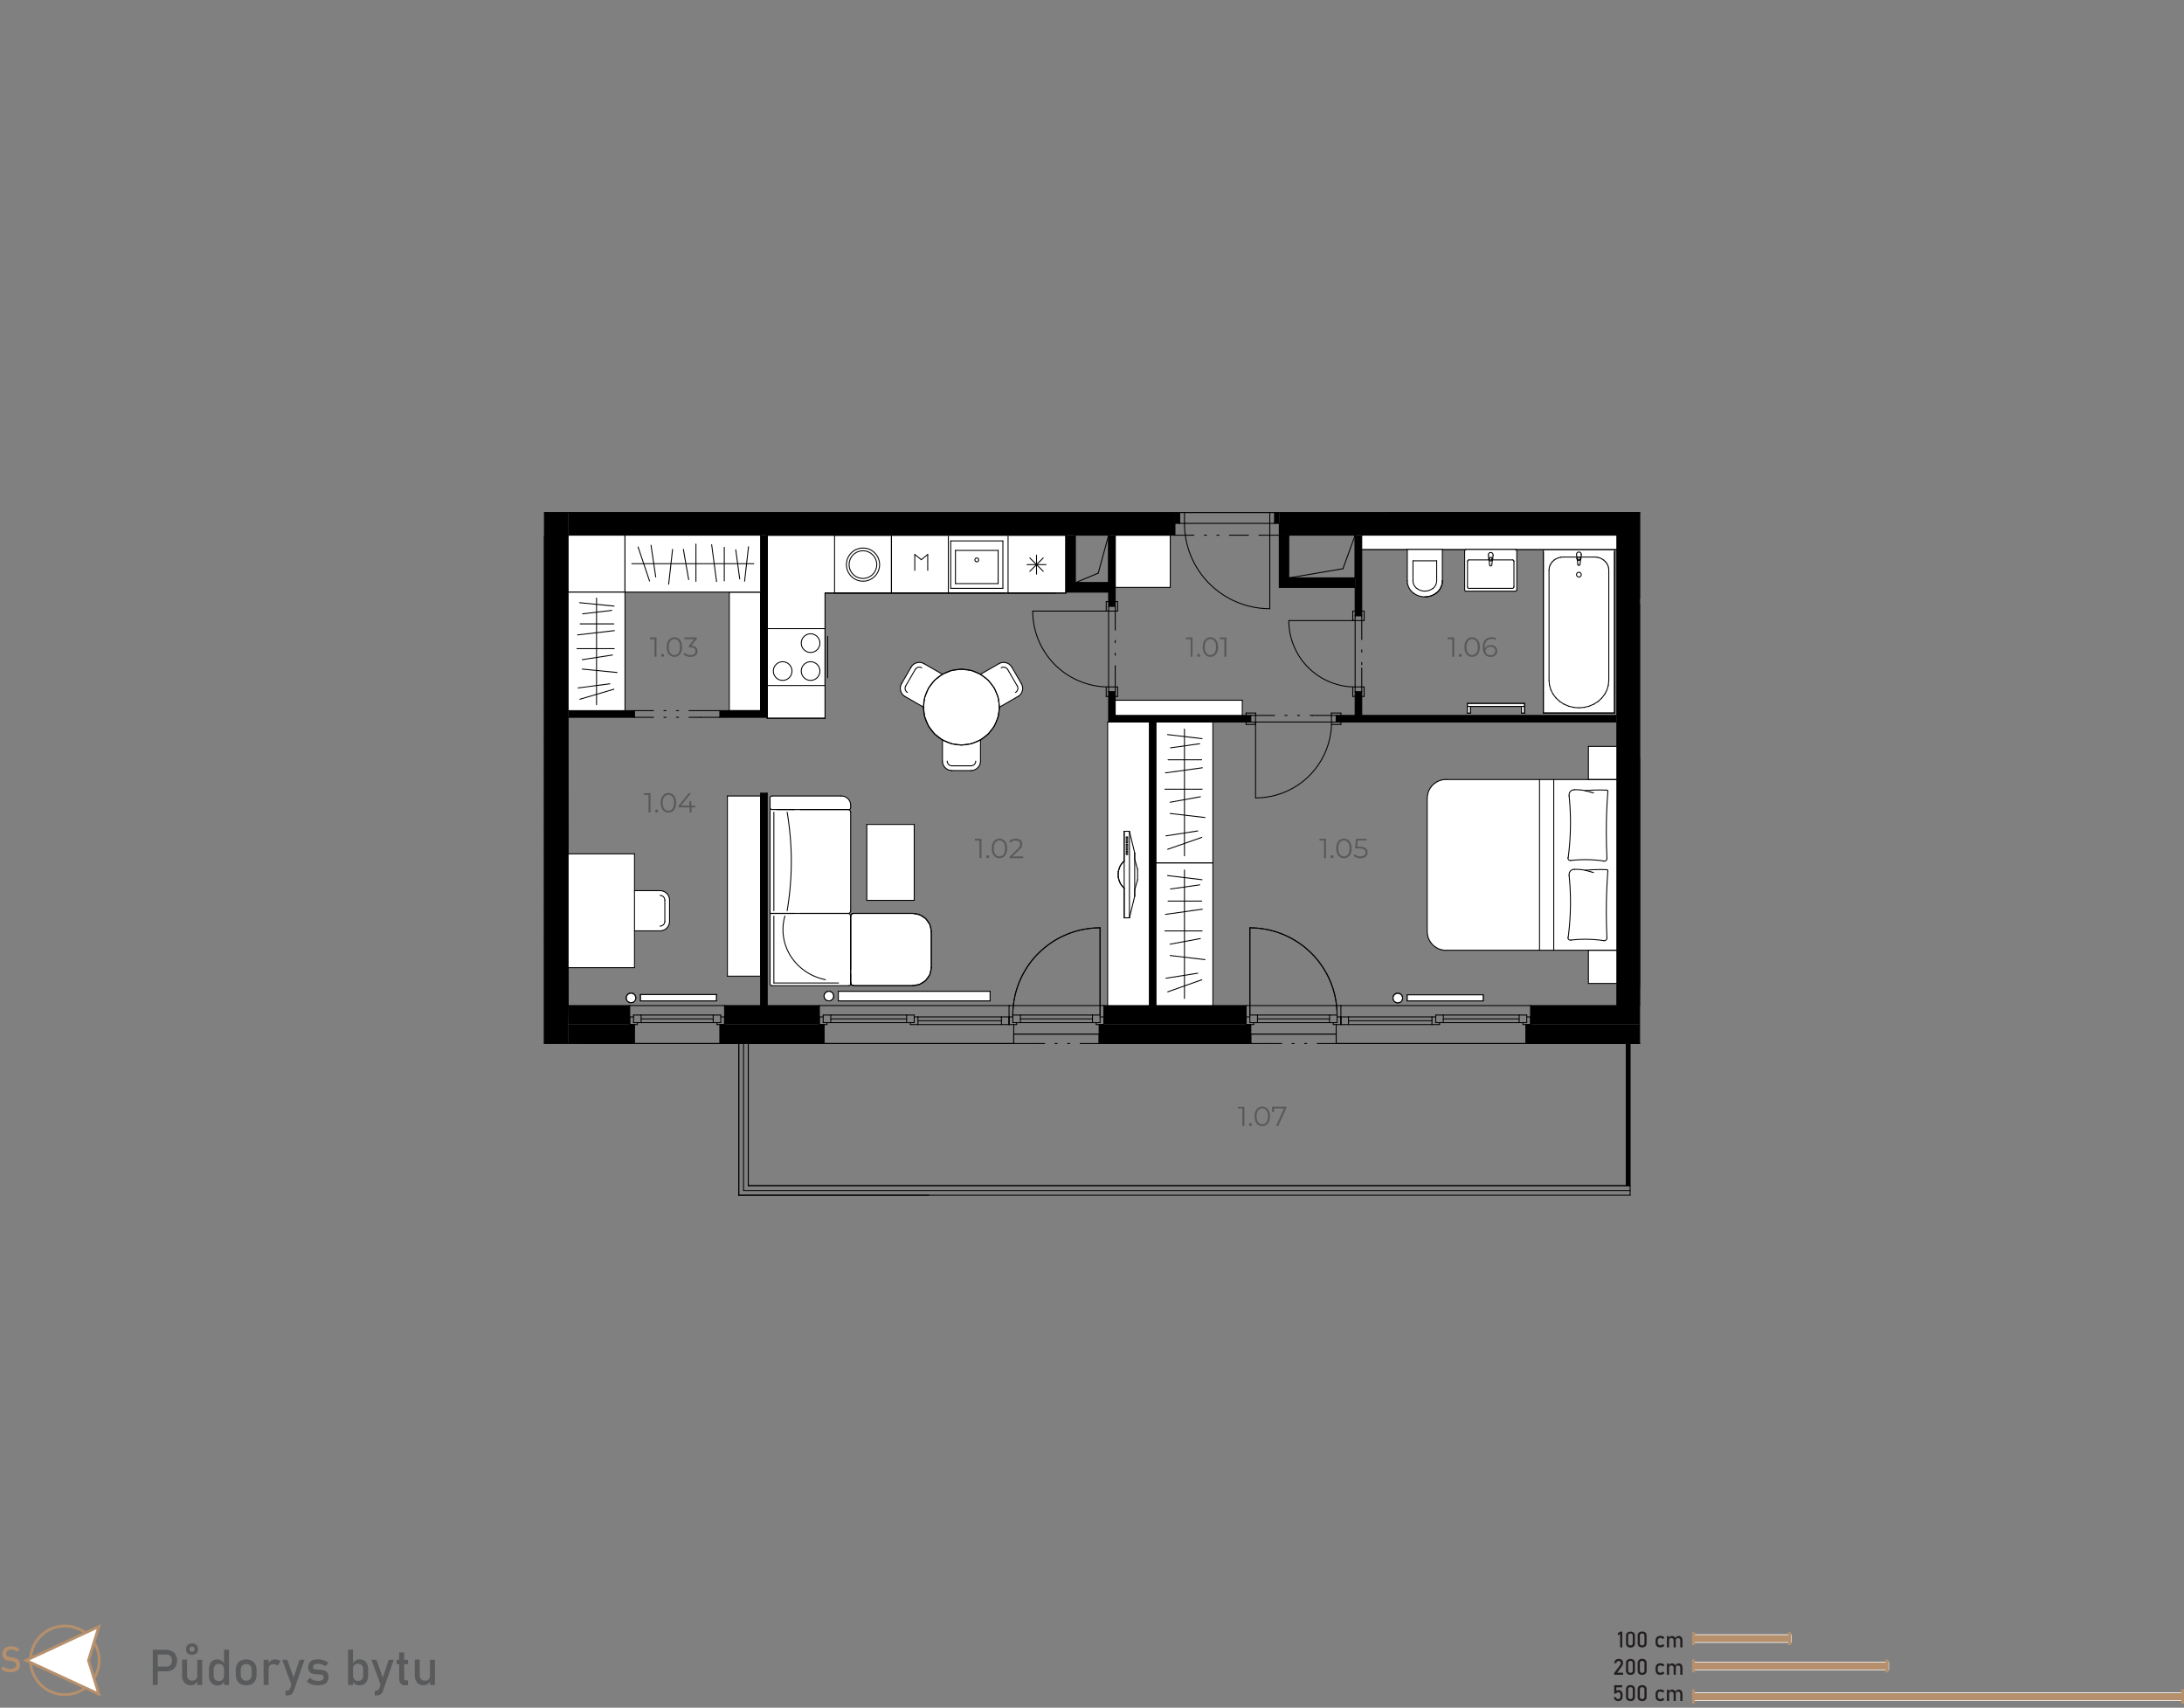 <svg xmlns="http://www.w3.org/2000/svg" xmlns:xlink="http://www.w3.org/1999/xlink" viewBox="0 0 790.58 618.13"><rect x="0" y="0" width="790.58" height="618.13" fill="#808080" stroke="none"/><defs><style>.a,.f{fill:none;}.b{fill:#595a5c;}.c{fill:#b6906c;}.d,.g{fill:#fff;}.e{fill:#231f20;}.f{stroke:#000;stroke-linecap:round;stroke-linejoin:round;stroke-width:0.34px;}.g,.h{fill-rule:evenodd;}.i{clip-path:url(#a);}.j{fill:#58595b;}</style><clipPath id="a"><polygon class="a" points="364.92 185.5 291.8 185.5 197.07 185.5 197.07 377.71 267.43 377.71 267.43 432.63 590.08 432.63 590.08 377.71 593.51 377.71 593.51 185.5 364.92 185.5"/></clipPath></defs><path class="b" d="M55.31,597.13H57.1V609.9H55.31Zm.92,6.11h4.09a1.89,1.89,0,0,0,1-.27,1.82,1.82,0,0,0,.68-.77,2.67,2.67,0,0,0,.24-1.16,2.7,2.7,0,0,0-.24-1.16,1.82,1.82,0,0,0-1.7-1H56.23v-1.7h4a4.09,4.09,0,0,1,2,.48A3.45,3.45,0,0,1,63.62,599a4.64,4.64,0,0,1,0,4.11,3.34,3.34,0,0,1-1.35,1.36,4,4,0,0,1-2,.49h-4Z"/><path class="b" d="M67.7,606.33a2.07,2.07,0,0,0,.49,1.48,1.76,1.76,0,0,0,1.37.52,1.89,1.89,0,0,0,1.37-.46,1.79,1.79,0,0,0,.48-1.33l.12,1.91A2.58,2.58,0,0,1,69.06,610a2.89,2.89,0,0,1-2.33-1,4.08,4.08,0,0,1-.82-2.73v-5.55H67.7Zm.22-7.86a1.93,1.93,0,0,1-.56-1.5,2.07,2.07,0,0,1,.56-1.57,2.56,2.56,0,0,1,3.18,0,2.08,2.08,0,0,1,.57,1.56,1.94,1.94,0,0,1-.57,1.5,2.65,2.65,0,0,1-3.18,0Zm2.26-.86a.94.94,0,0,0,.24-.68,1,1,0,0,0-.24-.7.91.91,0,0,0-.67-.25.92.92,0,0,0-.67.25,1,1,0,0,0-.23.7,1,1,0,0,0,.23.68.92.92,0,0,0,.67.24A.9.9,0,0,0,70.18,597.61Zm1.23,3.17h1.78v9.12H71.41Z"/><path class="b" d="M77.1,609.63A2.82,2.82,0,0,1,76,608.36a5.08,5.08,0,0,1-.36-2v-2a5.05,5.05,0,0,1,.36-2,2.71,2.71,0,0,1,1-1.27,3,3,0,0,1,1.65-.44,2.71,2.71,0,0,1,1.48.42,3.22,3.22,0,0,1,1.09,1.19l-.18,1.86a2.19,2.19,0,0,0-.22-1,1.48,1.48,0,0,0-.61-.63,2,2,0,0,0-1-.21,1.71,1.71,0,0,0-1.37.55,2.26,2.26,0,0,0-.49,1.56v2a2.19,2.19,0,0,0,.49,1.54,1.74,1.74,0,0,0,1.37.54,1.93,1.93,0,0,0,1-.23,1.45,1.45,0,0,0,.61-.64,2.25,2.25,0,0,0,.22-1l.12,1.92a2.66,2.66,0,0,1-.89,1.14,2.56,2.56,0,0,1-1.53.45A3.19,3.19,0,0,1,77.1,609.63Zm4-12.5H82.9V609.9H81.11Z"/><path class="b" d="M87.09,609.57a3.09,3.09,0,0,1-1.29-1.36,4.85,4.85,0,0,1-.44-2.15v-1.48a4.71,4.71,0,0,1,.44-2.12,3.12,3.12,0,0,1,1.29-1.35,4.71,4.71,0,0,1,4.06,0,3.12,3.12,0,0,1,1.29,1.35,4.71,4.71,0,0,1,.44,2.12v1.51a4.79,4.79,0,0,1-.44,2.13,3.12,3.12,0,0,1-1.29,1.35,4.62,4.62,0,0,1-4.06,0Zm3.49-1.83a2.43,2.43,0,0,0,.51-1.65v-1.51a2.43,2.43,0,0,0-.51-1.65,1.88,1.88,0,0,0-1.46-.58,1.85,1.85,0,0,0-1.45.58,2.38,2.38,0,0,0-.52,1.65v1.51a2.38,2.38,0,0,0,.52,1.65,1.82,1.82,0,0,0,1.45.59A1.85,1.85,0,0,0,90.58,607.74Z"/><path class="b" d="M95.43,600.78h1.79v9.12H95.43Zm4.42,1.72a2.16,2.16,0,0,0-.83-.15,1.83,1.83,0,0,0-1.33.47,1.79,1.79,0,0,0-.47,1.31L97,602.37a3.32,3.32,0,0,1,1.09-1.27,2.58,2.58,0,0,1,1.48-.45,3.39,3.39,0,0,1,1.13.18,2.62,2.62,0,0,1,.88.53l-1.17,1.58A1.56,1.56,0,0,0,99.85,602.5Z"/><path class="b" d="M102.15,600.78H104l2.81,7.93-1,1.94Zm8.07,0L106.34,612a2.6,2.6,0,0,1-.56,1,1.87,1.87,0,0,1-.84.52,4,4,0,0,1-1.23.16h-.36V612h.36a1.46,1.46,0,0,0,.8-.2,1.74,1.74,0,0,0,.51-.7l3.38-10.31Z"/><path class="b" d="M113.51,609.88a5.76,5.76,0,0,1-1.32-.48,4.89,4.89,0,0,1-1.13-.79l1.06-1.31a5.86,5.86,0,0,0,1.47.85,4.18,4.18,0,0,0,1.44.28,3.11,3.11,0,0,0,1.6-.33,1.1,1.1,0,0,0,.53-1,.79.79,0,0,0-.29-.66,1.66,1.66,0,0,0-.72-.29c-.29,0-.69-.1-1.22-.14h-.15l-.14,0h-.15a6.45,6.45,0,0,1-1.5-.26,2,2,0,0,1-1-.7,2.38,2.38,0,0,1-.41-1.49,3.07,3.07,0,0,1,.39-1.61,2.41,2.41,0,0,1,1.18-1,5.29,5.29,0,0,1,2-.32,6.38,6.38,0,0,1,2.6.52,6.16,6.16,0,0,1,1.13.66l-1.08,1.31a5.59,5.59,0,0,0-1.35-.66,4,4,0,0,0-1.3-.22,2.44,2.44,0,0,0-1.37.31,1.08,1.08,0,0,0-.46.94.64.64,0,0,0,.26.55,1.72,1.72,0,0,0,.66.25c.26,0,.64.07,1.12.1h.34a7.67,7.67,0,0,1,1.63.25,2.24,2.24,0,0,1,1.13.77,2.62,2.62,0,0,1,.45,1.65,2.92,2.92,0,0,1-.42,1.63,2.54,2.54,0,0,1-1.27,1A5.88,5.88,0,0,1,115,610,7.38,7.38,0,0,1,113.51,609.88Z"/><path class="b" d="M126,597.13h1.8V609.9H126Zm2.6,12.5a2.39,2.39,0,0,1-.93-1.16l.13-1.91a2.22,2.22,0,0,0,.21,1,1.48,1.48,0,0,0,.61.63,1.93,1.93,0,0,0,1,.22,1.74,1.74,0,0,0,1.37-.54,2.18,2.18,0,0,0,.49-1.53v-2a2.26,2.26,0,0,0-.49-1.56,1.71,1.71,0,0,0-1.37-.55,2,2,0,0,0-1,.21,1.36,1.36,0,0,0-.61.62,2.12,2.12,0,0,0-.21,1l-.19-1.76a3.37,3.37,0,0,1,1.08-1.24,2.67,2.67,0,0,1,1.49-.43,3,3,0,0,1,1.65.43,2.9,2.9,0,0,1,1.06,1.27,5.1,5.1,0,0,1,.36,2v2a4.94,4.94,0,0,1-.37,2,2.79,2.79,0,0,1-1.08,1.26,3.25,3.25,0,0,1-1.71.44A2.73,2.73,0,0,1,128.57,609.63Z"/><path class="b" d="M134.46,600.78h1.82l2.81,7.93-1,1.94Zm8.07,0L138.65,612a2.6,2.6,0,0,1-.56,1,1.87,1.87,0,0,1-.84.52,4,4,0,0,1-1.23.16h-.36V612H136a1.46,1.46,0,0,0,.8-.2,1.74,1.74,0,0,0,.51-.7l3.37-10.31Z"/><path class="b" d="M143.57,600.78h4.12v1.62h-4.12Zm1.46,8.56a2.77,2.77,0,0,1-.52-1.81v-9.4h1.8v9.42a.84.84,0,0,0,.13.51.46.46,0,0,0,.39.18h.86V610h-1A2,2,0,0,1,145,609.34Z"/><path class="b" d="M151.94,606.33a2.07,2.07,0,0,0,.49,1.48,1.76,1.76,0,0,0,1.37.52,1.91,1.91,0,0,0,1.37-.46,1.79,1.79,0,0,0,.48-1.33l.12,1.91A2.58,2.58,0,0,1,153.3,610a2.89,2.89,0,0,1-2.33-1,4.08,4.08,0,0,1-.82-2.73v-5.55h1.79Zm3.71-5.55h1.78v9.12h-1.78Z"/><rect class="c" x="612.92" y="591.68" width="35.43" height="2.83"/><path class="d" d="M648.48,594.64H612.79v-3.08h35.69ZM613,594.39h35.19v-2.58H613Z"/><rect class="c" x="612.92" y="601.6" width="70.74" height="2.83"/><path class="d" d="M683.78,604.56h-71v-3.08h71ZM613,604.31h70.49v-2.58H613Z"/><rect class="c" x="612.92" y="612.72" width="177.16" height="2.84"/><path class="d" d="M790.21,615.68H612.79V612.6H790.21ZM613,615.43H790v-2.58H613Z"/><path class="e" d="M587.26,596.28h-.8v-4.82l-.81.5v-.83l.81-.53h.8Z"/><path class="e" d="M589,595.91a1.67,1.67,0,0,1-.41-1.19v-2.58A1.65,1.65,0,0,1,589,591a2,2,0,0,1,2.42,0,1.65,1.65,0,0,1,.41,1.19v2.58a1.65,1.65,0,0,1-.41,1.19,2,2,0,0,1-2.42,0Zm1.83-.55a.89.89,0,0,0,.2-.64v-2.58a.89.89,0,0,0-.2-.64.82.82,0,0,0-.62-.22.86.86,0,0,0-.63.22.94.94,0,0,0-.2.64v2.58a.9.9,0,0,0,.21.64,1,1,0,0,0,1.24,0Z"/><path class="e" d="M593.22,595.91a1.67,1.67,0,0,1-.41-1.19v-2.58a1.65,1.65,0,0,1,.41-1.19,2,2,0,0,1,2.42,0,1.61,1.61,0,0,1,.41,1.19v2.58a1.65,1.65,0,0,1-.41,1.19,2,2,0,0,1-2.42,0Zm1.83-.55a.9.9,0,0,0,.21-.64v-2.58a.94.94,0,0,0-.2-.64.86.86,0,0,0-.63-.22.82.82,0,0,0-.62.22.89.89,0,0,0-.2.64v2.58a.89.89,0,0,0,.2.64,1,1,0,0,0,1.24,0Z"/><path class="e" d="M600.1,596.13a1.45,1.45,0,0,1-.6-.6,2.06,2.06,0,0,1-.21-1v-.67a2,2,0,0,1,.21-.94,1.37,1.37,0,0,1,.6-.59,2,2,0,0,1,.95-.21,2.21,2.21,0,0,1,.59.08,1.68,1.68,0,0,1,.51.22,1.54,1.54,0,0,1,.37.35l-.58.52a1.17,1.17,0,0,0-.4-.3,1.13,1.13,0,0,0-.48-.11.94.94,0,0,0-.71.26,1,1,0,0,0-.26.72v.67a1,1,0,0,0,.25.74.94.94,0,0,0,.72.27,1,1,0,0,0,.48-.12,1,1,0,0,0,.4-.32l.58.56a1.38,1.38,0,0,1-.38.34,1.62,1.62,0,0,1-.5.22,2.27,2.27,0,0,1-.59.07A2.12,2.12,0,0,1,600.1,596.13Z"/><path class="e" d="M603.4,592.22h.79v4.06h-.79Zm2.42,1.6a1,1,0,0,0-.21-.67.78.78,0,0,0-.6-.23.81.81,0,0,0-.6.21.73.73,0,0,0-.22.58l-.08-.78a1.46,1.46,0,0,1,.49-.57,1.22,1.22,0,0,1,.67-.2,1.33,1.33,0,0,1,.73.2,1.18,1.18,0,0,1,.46.56,2.4,2.4,0,0,1,.15.89v2.47h-.79Zm2.42,0a.93.93,0,0,0-.22-.67.85.85,0,0,0-.63-.23.72.72,0,0,0-.57.23.9.9,0,0,0-.21.64l-.16-.78a1.61,1.61,0,0,1,.51-.63,1.23,1.23,0,0,1,.69-.22,1.37,1.37,0,0,1,.75.2,1.09,1.09,0,0,1,.47.56,2.21,2.21,0,0,1,.17.89v2.47h-.8Z"/><path class="e" d="M584.33,605.5l2-2.64a1.85,1.85,0,0,0,.27-.47,1.29,1.29,0,0,0,.09-.45h0a.67.67,0,0,0-.2-.53.81.81,0,0,0-.56-.19.76.76,0,0,0-.56.21,1,1,0,0,0-.27.58h-.82a2,2,0,0,1,.29-.83,1.42,1.42,0,0,1,.56-.53,1.67,1.67,0,0,1,.79-.18,1.93,1.93,0,0,1,.87.17,1.21,1.21,0,0,1,.54.51,1.55,1.55,0,0,1,.19.8h0a1.84,1.84,0,0,1-.12.63,2.8,2.8,0,0,1-.35.63l-1.65,2.24h2.15v.76h-3.2Z"/><path class="e" d="M589,605.83a1.67,1.67,0,0,1-.41-1.19v-2.58a1.65,1.65,0,0,1,.41-1.19,2,2,0,0,1,2.42,0,1.65,1.65,0,0,1,.41,1.19v2.58a1.65,1.65,0,0,1-.41,1.19,2,2,0,0,1-2.42,0Zm1.83-.55a.89.89,0,0,0,.2-.64v-2.58a.89.89,0,0,0-.2-.64.82.82,0,0,0-.62-.22.86.86,0,0,0-.63.22.94.94,0,0,0-.19.64v2.58a.89.89,0,0,0,.2.64,1,1,0,0,0,1.24,0Z"/><path class="e" d="M593.22,605.83a1.67,1.67,0,0,1-.41-1.19v-2.58a1.61,1.61,0,0,1,.42-1.19,1.59,1.59,0,0,1,1.2-.42,1.45,1.45,0,0,1,1.62,1.61v2.58a1.61,1.61,0,0,1-.41,1.19,2,2,0,0,1-2.42,0Zm1.84-.55a.94.94,0,0,0,.2-.64v-2.58a.94.94,0,0,0-.2-.64.84.84,0,0,0-.63-.22.82.82,0,0,0-.62.22.89.89,0,0,0-.2.64v2.58a.89.89,0,0,0,.2.64.82.82,0,0,0,.62.22A.86.86,0,0,0,595.06,605.28Z"/><path class="e" d="M600.1,606.05a1.45,1.45,0,0,1-.6-.6,2.06,2.06,0,0,1-.2-1v-.67a2,2,0,0,1,.2-.94,1.37,1.37,0,0,1,.6-.59,2,2,0,0,1,.95-.21,2.35,2.35,0,0,1,.6.08,1.73,1.73,0,0,1,.5.22,1.38,1.38,0,0,1,.37.35l-.58.52a1.08,1.08,0,0,0-.4-.3,1.13,1.13,0,0,0-.48-.11,1,1,0,0,0-.71.26,1,1,0,0,0-.26.72v.67a1,1,0,0,0,.25.74.94.94,0,0,0,.72.27,1.14,1.14,0,0,0,.88-.44l.58.56a1.38,1.38,0,0,1-.38.34,1.62,1.62,0,0,1-.5.22,2.22,2.22,0,0,1-.59.07A2.12,2.12,0,0,1,600.1,606.05Z"/><path class="e" d="M603.4,602.14h.79v4.06h-.79Zm2.42,1.6a1,1,0,0,0-.21-.67.78.78,0,0,0-.6-.23.81.81,0,0,0-.6.21.73.73,0,0,0-.22.58l-.08-.78a1.46,1.46,0,0,1,.49-.57,1.22,1.22,0,0,1,.67-.2,1.3,1.3,0,0,1,.73.2,1.18,1.18,0,0,1,.46.56,2.4,2.4,0,0,1,.16.89v2.47h-.8Zm2.42,0a.93.93,0,0,0-.22-.67.85.85,0,0,0-.63-.23.73.73,0,0,0-.57.23.89.89,0,0,0-.2.64l-.16-.78a1.51,1.51,0,0,1,.5-.63,1.23,1.23,0,0,1,.69-.22,1.35,1.35,0,0,1,.75.2,1.16,1.16,0,0,1,.48.56,2.4,2.4,0,0,1,.16.89v2.47h-.8Z"/><path class="e" d="M585,615.58a1.34,1.34,0,0,1-.54-.49,2,2,0,0,1-.28-.77h.8a.75.75,0,0,0,.25.49.85.85,0,0,0,.54.17.72.72,0,0,0,.59-.25,1.1,1.1,0,0,0,.21-.72v-.48a1.1,1.1,0,0,0-.21-.72.72.72,0,0,0-.59-.25.83.83,0,0,0-.4.11,1.18,1.18,0,0,0-.34.33h-.72v-3h2.89v.76h-2.1V612a1,1,0,0,1,.34-.18.94.94,0,0,1,.37-.07,1.68,1.68,0,0,1,.84.2,1.29,1.29,0,0,1,.53.6,2.07,2.07,0,0,1,.19.94V614a2.25,2.25,0,0,1-.19.94,1.31,1.31,0,0,1-.55.59,1.69,1.69,0,0,1-.86.21A1.74,1.74,0,0,1,585,615.58Z"/><path class="e" d="M589,615.32a1.65,1.65,0,0,1-.41-1.19v-2.58a1.67,1.67,0,0,1,.41-1.19,2,2,0,0,1,2.42,0,1.65,1.65,0,0,1,.41,1.19v2.58a1.64,1.64,0,0,1-.41,1.19,1.92,1.92,0,0,1-2.42,0Zm1.83-.55a.89.89,0,0,0,.2-.64v-2.58a.88.88,0,0,0-.2-.63.78.78,0,0,0-.62-.22.82.82,0,0,0-.63.22.93.93,0,0,0-.2.63v2.58a.9.9,0,0,0,.21.64,1,1,0,0,0,1.24,0Z"/><path class="e" d="M593.22,615.32a1.65,1.65,0,0,1-.41-1.19v-2.58a1.67,1.67,0,0,1,.41-1.19,2,2,0,0,1,2.42,0,1.61,1.61,0,0,1,.41,1.19v2.58a1.64,1.64,0,0,1-.41,1.19,1.92,1.92,0,0,1-2.42,0Zm1.83-.55a.9.9,0,0,0,.21-.64v-2.58a.93.93,0,0,0-.2-.63.82.82,0,0,0-.63-.22.78.78,0,0,0-.62.22.88.88,0,0,0-.2.63v2.58a.89.89,0,0,0,.2.64,1,1,0,0,0,1.24,0Z"/><path class="e" d="M600.1,615.54a1.45,1.45,0,0,1-.6-.6,2,2,0,0,1-.21-1v-.67a2,2,0,0,1,.21-.94,1.45,1.45,0,0,1,.6-.6,2,2,0,0,1,.95-.2,2.22,2.22,0,0,1,.59.07,2,2,0,0,1,.51.22,1.76,1.76,0,0,1,.37.35l-.58.52a1.17,1.17,0,0,0-.4-.3,1.13,1.13,0,0,0-.48-.11.94.94,0,0,0-.71.26,1,1,0,0,0-.26.73V614a1.07,1.07,0,0,0,.25.74,1,1,0,0,0,.72.26,1.13,1.13,0,0,0,.48-.11,1.26,1.26,0,0,0,.4-.32l.58.55a1.42,1.42,0,0,1-.38.35,1.88,1.88,0,0,1-.5.21,2.27,2.27,0,0,1-.59.08A2,2,0,0,1,600.1,615.54Z"/><path class="e" d="M603.4,611.63h.79v4.06h-.79Zm2.42,1.6a1,1,0,0,0-.21-.66.75.75,0,0,0-.6-.24.81.81,0,0,0-.6.21.75.75,0,0,0-.22.58l-.08-.78a1.5,1.5,0,0,1,.49-.56,1.15,1.15,0,0,1,.67-.2,1.32,1.32,0,0,1,.73.19,1.28,1.28,0,0,1,.46.56,2.42,2.42,0,0,1,.15.9v2.46h-.79Zm2.42,0a.91.91,0,0,0-.22-.66.82.82,0,0,0-.63-.24.72.72,0,0,0-.57.23.9.9,0,0,0-.21.64l-.16-.78a1.51,1.51,0,0,1,.51-.62,1.16,1.16,0,0,1,.69-.22,1.37,1.37,0,0,1,.75.19,1.18,1.18,0,0,1,.47.56,2.22,2.22,0,0,1,.17.9v2.46h-.8Z"/><path class="c" d="M23.49,613.89A12.92,12.92,0,1,1,36.4,601,12.93,12.93,0,0,1,23.49,613.89Zm0-24.83A11.92,11.92,0,1,0,35.4,601,11.93,11.93,0,0,0,23.49,589.06Z"/><polygon class="d" points="35.77 588.74 9.42 600.98 35.77 613.21 32.02 600.98 35.77 588.74"/><path class="c" d="M36.58,614.14,8.23,601l28.35-13.17-4,13.17ZM10.61,601,35,612.29,31.5,601,35,589.66Z"/><path class="c" d="M2.52,605.19a5,5,0,0,1-1.11-.38,4.4,4.4,0,0,1-1-.64l.81-1a3.72,3.72,0,0,0,1.16.69,4.08,4.08,0,0,0,1.38.23,2.73,2.73,0,0,0,1.55-.38,1.17,1.17,0,0,0,.55-1.05h0a1.12,1.12,0,0,0-.25-.77,1.44,1.44,0,0,0-.64-.42,8.23,8.23,0,0,0-1-.25H3.89l-.1,0a9.48,9.48,0,0,1-1.5-.36,2.08,2.08,0,0,1-1-.73,2.42,2.42,0,0,1-.41-1.51h0a2.77,2.77,0,0,1,.38-1.47,2.44,2.44,0,0,1,1.12-.92,4.48,4.48,0,0,1,1.77-.32,4.6,4.6,0,0,1,1,.11,4.9,4.9,0,0,1,1.86.86l-.73,1a4.61,4.61,0,0,0-1-.58,3,3,0,0,0-1.06-.2,2.44,2.44,0,0,0-1.46.38,1.24,1.24,0,0,0-.53,1.07h0a1,1,0,0,0,.27.75,1.74,1.74,0,0,0,.67.4,9.3,9.3,0,0,0,1.12.27h.24a7.93,7.93,0,0,1,1.4.41,2.22,2.22,0,0,1,.94.76,2.4,2.4,0,0,1,.38,1.43h0a2.62,2.62,0,0,1-.4,1.45,2.54,2.54,0,0,1-1.16.91,4.8,4.8,0,0,1-1.83.31A6.44,6.44,0,0,1,2.52,605.19Z"/><rect class="c" x="612.5" y="600.68" width="1" height="4.68"/><rect class="c" x="612.5" y="590.76" width="1" height="4.68"/><rect class="c" x="612.5" y="611.45" width="1" height="5.24"/><rect class="c" x="789.58" y="611.45" width="1" height="5.24"/><rect class="c" x="682.59" y="600.68" width="1" height="4.68"/><rect class="c" x="647.3" y="590.76" width="1" height="4.68"/><rect class="a" width="790.34" height="618.13"/><line class="f" x1="593.51" y1="377.71" x2="591.45" y2="377.71"/><line class="f" x1="270.86" y1="429.2" x2="588.71" y2="429.2"/><line class="f" x1="270.86" y1="377.71" x2="270.86" y2="429.2"/><line class="f" x1="366.97" y1="377.71" x2="270.86" y2="377.71"/><line class="f" x1="366.97" y1="374.28" x2="366.97" y2="377.71"/><line class="f" x1="397.86" y1="374.28" x2="366.97" y2="374.28"/><line class="f" x1="397.86" y1="377.71" x2="397.86" y2="374.28"/><line class="f" x1="452.78" y1="377.71" x2="397.86" y2="377.71"/><line class="f" x1="452.78" y1="374.28" x2="452.78" y2="377.71"/><line class="f" x1="483.68" y1="374.28" x2="452.78" y2="374.28"/><line class="f" x1="483.68" y1="377.71" x2="483.68" y2="374.28"/><line class="f" x1="588.71" y1="377.71" x2="483.68" y2="377.71"/><line class="f" x1="588.71" y1="429.2" x2="588.71" y2="377.71"/><polygon class="g" points="385.85 193.73 385.85 214.67 298.67 214.67 298.67 259.98 277.73 259.98 277.73 214.33 277.73 193.73 385.85 193.73"/><line class="f" x1="385.85" y1="193.73" x2="385.85" y2="214.67"/><line class="f" x1="385.85" y1="214.67" x2="298.67" y2="214.67"/><line class="f" x1="298.67" y1="214.67" x2="298.67" y2="259.98"/><line class="f" x1="298.67" y1="259.98" x2="277.73" y2="259.98"/><line class="f" x1="277.73" y1="259.98" x2="277.73" y2="214.33"/><line class="f" x1="277.73" y1="214.33" x2="277.73" y2="193.73"/><line class="f" x1="277.73" y1="193.73" x2="385.85" y2="193.73"/><line class="f" x1="593.51" y1="357.12" x2="593.51" y2="357.12"/><line class="f" x1="593.51" y1="357.12" x2="593.51" y2="274.39"/><line class="f" x1="593.51" y1="274.39" x2="593.51" y2="274.39"/><rect class="d" x="558.67" y="198.88" width="25.74" height="59.21"/><line class="f" x1="584.42" y1="258.09" x2="558.67" y2="258.09"/><line class="f" x1="558.68" y1="258.09" x2="558.68" y2="198.88"/><line class="f" x1="558.68" y1="198.88" x2="584.42" y2="198.88"/><line class="f" x1="584.42" y1="198.88" x2="584.42" y2="258.09"/><rect class="d" x="264" y="214.33" width="11.33" height="42.91"/><line class="f" x1="275.33" y1="257.23" x2="264" y2="257.23"/><line class="f" x1="264" y1="257.23" x2="264" y2="214.33"/><line class="f" x1="264" y1="214.33" x2="275.33" y2="214.33"/><line class="f" x1="275.33" y1="214.33" x2="275.33" y2="257.23"/><rect class="d" x="263.31" y="288.12" width="12.01" height="65.22"/><line class="f" x1="275.33" y1="353.34" x2="263.31" y2="353.34"/><line class="f" x1="263.31" y1="353.34" x2="263.31" y2="288.12"/><line class="f" x1="263.31" y1="288.12" x2="275.33" y2="288.12"/><line class="f" x1="275.33" y1="288.12" x2="275.33" y2="353.34"/><rect class="d" x="403.7" y="193.73" width="19.91" height="18.88"/><line class="f" x1="423.61" y1="212.61" x2="403.7" y2="212.61"/><line class="f" x1="403.7" y1="212.61" x2="403.7" y2="193.73"/><line class="f" x1="403.7" y1="193.73" x2="423.61" y2="193.73"/><line class="f" x1="423.61" y1="193.73" x2="423.61" y2="212.61"/><line class="f" x1="502.73" y1="185.5" x2="502.73" y2="185.5"/><line class="f" x1="593.51" y1="185.5" x2="593.51" y2="185.5"/><line class="f" x1="502.73" y1="185.5" x2="593.51" y2="185.5"/><polygon class="h" points="197.07 194.08 197.07 185.5 205.65 185.5 205.65 260.67 205.82 363.98 205.65 370.85 205.65 377.71 197.07 377.71 197.07 194.08"/><rect x="397.86" y="370.85" width="54.92" height="6.86"/><rect x="260.57" y="370.85" width="37.76" height="6.86"/><polygon class="h" points="210.8 377.71 205.65 377.71 205.65 370.85 229.68 370.85 229.68 377.71 210.8 377.71"/><rect x="552.32" y="370.85" width="41.19" height="6.87"/><rect x="554.04" y="363.98" width="39.47" height="6.86"/><rect x="399.58" y="363.98" width="51.49" height="6.86"/><rect x="262.28" y="363.98" width="34.32" height="6.86"/><rect x="205.65" y="363.98" width="22.31" height="6.86"/><polygon class="h" points="483.68 258.95 490.54 258.95 490.54 250.37 492.94 250.37 492.94 258.95 585.28 258.95 585.28 261.35 483.68 261.35 483.68 258.95"/><rect x="401.3" y="193.73" width="2.4" height="25.74"/><polygon class="h" points="401.3 250.37 403.7 250.37 403.7 258.95 452.78 258.95 452.78 261.35 418.46 261.35 418.46 363.98 416.06 363.98 416.06 261.35 401.3 261.35 401.3 250.37"/><polygon class="h" points="463.08 185.5 498.78 185.5 507.02 185.5 593.51 185.5 593.51 363.98 585.28 363.98 585.28 193.73 463.08 193.73 463.08 185.5"/><polygon class="h" points="205.65 193.73 205.65 185.5 291.8 185.5 364.92 185.5 425.32 185.5 425.32 193.73 205.65 193.73"/><rect x="425.32" y="185.5" width="1.72" height="3.95"/><rect x="461.37" y="185.49" width="1.72" height="3.95"/><rect x="275.33" y="287.1" width="2.4" height="76.89"/><rect x="205.65" y="257.23" width="24.03" height="2.4"/><polygon class="h" points="260.57 257.23 275.33 257.23 275.33 193.73 277.73 193.73 277.73 259.64 260.57 259.64 260.57 257.23"/><polygon class="h" points="490.54 209.18 490.54 193.73 492.94 193.73 492.94 222.91 490.54 222.91 490.54 212.61 490.54 209.18"/><polygon class="h" points="490.54 209.18 490.54 212.61 463.08 212.61 463.08 193.75 466.51 193.75 466.51 209.18 490.54 209.18"/><polygon class="h" points="401.3 210.9 401.3 214.33 385.85 214.33 385.85 193.73 389.28 193.73 389.28 210.9 401.3 210.9"/><polygon class="h" points="588.71 377.71 591.46 377.71 590.08 377.71 590.08 429.2 588.71 429.2 588.71 377.71"/><line class="f" x1="593.51" y1="377.71" x2="552.32" y2="377.71"/><line class="f" x1="452.78" y1="377.71" x2="397.86" y2="377.71"/><line class="f" x1="298.32" y1="377.71" x2="260.57" y2="377.71"/><line class="f" x1="229.68" y1="377.71" x2="210.8" y2="377.71"/><line class="f" x1="593.51" y1="363.98" x2="593.51" y2="363.98"/><line class="f" x1="585.28" y1="363.98" x2="554.04" y2="363.98"/><line class="f" x1="415.92" y1="363.98" x2="399.58" y2="363.98"/><line class="f" x1="296.61" y1="363.98" x2="277.73" y2="363.98"/><line class="f" x1="275.33" y1="363.98" x2="262.28" y2="363.98"/><line class="f" x1="227.96" y1="363.98" x2="205.65" y2="363.98"/><line class="f" x1="205.65" y1="193.73" x2="205.65" y2="257.23"/><line class="f" x1="205.65" y1="259.64" x2="205.65" y2="363.98"/><line class="f" x1="451.07" y1="363.98" x2="451.07" y2="370.85"/><line class="f" x1="399.58" y1="363.98" x2="399.58" y2="370.85"/><line class="f" x1="296.61" y1="363.98" x2="296.61" y2="370.85"/><line class="f" x1="451.07" y1="363.98" x2="418.46" y2="363.98"/><line class="f" x1="262.28" y1="363.98" x2="262.28" y2="370.85"/><line class="f" x1="227.96" y1="363.98" x2="227.96" y2="370.85"/><line class="f" x1="588.71" y1="377.71" x2="588.71" y2="429.2"/><line class="f" x1="590.08" y1="429.2" x2="588.71" y2="429.2"/><line class="f" x1="397.86" y1="370.85" x2="397.86" y2="377.71"/><line class="f" x1="399.58" y1="370.85" x2="397.86" y2="370.85"/><line class="f" x1="260.57" y1="370.85" x2="260.57" y2="377.71"/><line class="f" x1="262.28" y1="370.85" x2="260.57" y2="370.85"/><line class="f" x1="452.78" y1="370.85" x2="452.78" y2="377.71"/><line class="f" x1="452.78" y1="370.85" x2="451.07" y2="370.85"/><line class="f" x1="298.32" y1="370.85" x2="298.32" y2="377.71"/><line class="f" x1="298.32" y1="370.85" x2="296.61" y2="370.85"/><line class="f" x1="229.68" y1="370.85" x2="229.68" y2="377.71"/><line class="f" x1="229.68" y1="370.85" x2="227.96" y2="370.85"/><line class="f" x1="554.04" y1="363.98" x2="554.04" y2="370.85"/><line class="f" x1="552.33" y1="370.85" x2="552.33" y2="377.71"/><line class="f" x1="552.33" y1="370.85" x2="554.04" y2="370.85"/><line class="f" x1="197.07" y1="194.08" x2="197.07" y2="377.71"/><line class="f" x1="197.07" y1="194.08" x2="197.07" y2="194.08"/><line class="f" x1="590.08" y1="429.2" x2="270.86" y2="429.2"/><line class="f" x1="270.86" y1="377.71" x2="270.86" y2="429.2"/><line class="f" x1="197.07" y1="247.28" x2="197.07" y2="247.28"/><line class="f" x1="197.07" y1="257.58" x2="197.07" y2="257.58"/><line class="f" x1="197.07" y1="267.87" x2="197.07" y2="267.87"/><line class="f" x1="197.07" y1="278.17" x2="197.07" y2="278.17"/><line class="f" x1="197.07" y1="288.47" x2="197.07" y2="288.47"/><line class="f" x1="197.07" y1="298.77" x2="197.07" y2="298.77"/><line class="f" x1="197.07" y1="309.06" x2="197.07" y2="309.06"/><line class="f" x1="197.07" y1="319.36" x2="197.07" y2="319.36"/><line class="f" x1="197.07" y1="329.66" x2="197.07" y2="329.66"/><line class="f" x1="260.57" y1="377.71" x2="229.67" y2="377.71"/><line class="f" x1="262.28" y1="363.98" x2="227.96" y2="363.98"/><line class="f" x1="298.32" y1="377.71" x2="366.97" y2="377.71"/><line class="f" x1="296.61" y1="363.98" x2="365.26" y2="363.98"/><line class="f" x1="365.26" y1="363.98" x2="365.26" y2="370.85"/><line class="f" x1="365.26" y1="363.98" x2="399.58" y2="363.98"/><line class="f" x1="366.97" y1="370.85" x2="366.97" y2="377.71"/><line class="f" x1="366.97" y1="374.28" x2="397.86" y2="374.28"/><line class="f" x1="398.21" y1="367.41" x2="398.21" y2="335.84"/><line class="f" x1="368" y1="370.16" x2="368" y2="370.85"/><line class="f" x1="368" y1="370.85" x2="365.26" y2="370.85"/><line class="f" x1="365.26" y1="370.85" x2="365.26" y2="368.1"/><line class="f" x1="365.26" y1="368.1" x2="366.63" y2="368.1"/><line class="f" x1="366.63" y1="367.41" x2="369.37" y2="367.41"/><line class="f" x1="369.38" y1="367.41" x2="369.38" y2="370.16"/><line class="f" x1="369.38" y1="370.16" x2="366.63" y2="370.16"/><line class="f" x1="366.63" y1="370.16" x2="366.63" y2="367.41"/><line class="f" x1="398.21" y1="367.41" x2="395.46" y2="367.41"/><line class="f" x1="395.46" y1="367.41" x2="395.46" y2="370.16"/><line class="f" x1="395.46" y1="370.16" x2="398.21" y2="370.16"/><line class="f" x1="398.21" y1="370.16" x2="398.21" y2="367.41"/><line class="f" x1="369.38" y1="367.41" x2="395.46" y2="367.41"/><line class="f" x1="395.46" y1="370.16" x2="369.38" y2="370.16"/><line class="f" x1="369.38" y1="368.79" x2="395.46" y2="368.79"/><g class="i"><path class="f" d="M366.63,367.41a31.57,31.57,0,0,1,31.58-31.57"/></g><line class="f" x1="396.83" y1="370.16" x2="396.83" y2="370.85"/><line class="f" x1="396.83" y1="370.85" x2="399.58" y2="370.85"/><line class="f" x1="399.58" y1="370.85" x2="399.58" y2="368.1"/><line class="f" x1="399.58" y1="368.1" x2="398.21" y2="368.1"/><line class="f" x1="299.35" y1="370.16" x2="299.35" y2="370.85"/><line class="f" x1="299.35" y1="370.85" x2="296.61" y2="370.85"/><line class="f" x1="296.61" y1="370.85" x2="296.61" y2="368.1"/><line class="f" x1="296.61" y1="368.1" x2="297.98" y2="368.1"/><line class="f" x1="297.98" y1="367.41" x2="300.73" y2="367.41"/><line class="f" x1="300.73" y1="367.41" x2="300.73" y2="370.16"/><line class="f" x1="300.73" y1="370.16" x2="297.98" y2="370.16"/><line class="f" x1="297.98" y1="370.16" x2="297.98" y2="367.41"/><line class="f" x1="329.56" y1="370.16" x2="329.56" y2="370.85"/><line class="f" x1="329.56" y1="370.85" x2="332.3" y2="370.85"/><line class="f" x1="332.3" y1="370.85" x2="332.3" y2="368.1"/><line class="f" x1="332.3" y1="368.1" x2="330.93" y2="368.1"/><line class="f" x1="330.93" y1="367.41" x2="328.19" y2="367.41"/><line class="f" x1="328.19" y1="367.41" x2="328.19" y2="370.16"/><line class="f" x1="328.19" y1="370.16" x2="330.93" y2="370.16"/><line class="f" x1="330.93" y1="370.16" x2="330.93" y2="367.41"/><line class="f" x1="300.73" y1="367.41" x2="328.19" y2="367.41"/><line class="f" x1="328.19" y1="370.16" x2="300.73" y2="370.16"/><line class="f" x1="300.73" y1="368.79" x2="328.19" y2="368.79"/><line class="f" x1="230.7" y1="370.16" x2="230.7" y2="370.85"/><line class="f" x1="230.7" y1="370.85" x2="227.96" y2="370.85"/><line class="f" x1="227.96" y1="370.85" x2="227.96" y2="368.1"/><line class="f" x1="227.96" y1="368.1" x2="229.33" y2="368.1"/><line class="f" x1="229.33" y1="367.41" x2="232.08" y2="367.41"/><line class="f" x1="232.08" y1="367.41" x2="232.08" y2="370.16"/><line class="f" x1="232.08" y1="370.16" x2="229.33" y2="370.16"/><line class="f" x1="229.33" y1="370.16" x2="229.33" y2="367.41"/><line class="f" x1="259.54" y1="370.16" x2="259.54" y2="370.85"/><line class="f" x1="259.54" y1="370.85" x2="262.28" y2="370.85"/><line class="f" x1="262.28" y1="370.85" x2="262.28" y2="368.1"/><line class="f" x1="262.28" y1="368.1" x2="260.91" y2="368.1"/><line class="f" x1="260.91" y1="367.41" x2="258.16" y2="367.41"/><line class="f" x1="258.16" y1="367.41" x2="258.16" y2="370.16"/><line class="f" x1="258.16" y1="370.16" x2="260.91" y2="370.16"/><line class="f" x1="260.91" y1="370.16" x2="260.91" y2="367.41"/><line class="f" x1="232.08" y1="367.41" x2="258.16" y2="367.41"/><line class="f" x1="258.16" y1="370.16" x2="232.08" y2="370.16"/><line class="f" x1="232.08" y1="368.79" x2="258.16" y2="368.79"/><line class="f" x1="365.26" y1="368.1" x2="362.51" y2="368.1"/><line class="f" x1="362.51" y1="368.1" x2="362.51" y2="370.85"/><line class="f" x1="362.51" y1="370.85" x2="365.26" y2="370.85"/><line class="f" x1="365.26" y1="370.85" x2="365.26" y2="368.1"/><line class="f" x1="362.51" y1="368.1" x2="332.3" y2="368.1"/><line class="f" x1="362.51" y1="369.47" x2="332.3" y2="369.47"/><line class="f" x1="362.51" y1="370.85" x2="332.3" y2="370.85"/><line class="f" x1="552.33" y1="377.71" x2="483.68" y2="377.71"/><line class="f" x1="554.04" y1="363.98" x2="485.39" y2="363.98"/><line class="f" x1="485.39" y1="363.98" x2="485.39" y2="370.85"/><line class="f" x1="485.39" y1="363.98" x2="451.07" y2="363.98"/><line class="f" x1="483.68" y1="370.85" x2="483.68" y2="377.71"/><line class="f" x1="483.68" y1="374.28" x2="452.78" y2="374.28"/><line class="f" x1="452.44" y1="367.41" x2="452.44" y2="335.84"/><line class="f" x1="482.65" y1="370.16" x2="482.65" y2="370.85"/><line class="f" x1="482.65" y1="370.85" x2="485.39" y2="370.85"/><line class="f" x1="485.39" y1="370.85" x2="485.39" y2="368.1"/><line class="f" x1="485.39" y1="368.1" x2="484.02" y2="368.1"/><line class="f" x1="484.02" y1="367.41" x2="481.27" y2="367.41"/><line class="f" x1="481.27" y1="367.41" x2="481.27" y2="370.16"/><line class="f" x1="481.27" y1="370.16" x2="484.02" y2="370.16"/><line class="f" x1="484.02" y1="370.16" x2="484.02" y2="367.41"/><line class="f" x1="452.44" y1="367.41" x2="455.19" y2="367.41"/><line class="f" x1="455.19" y1="367.41" x2="455.19" y2="370.16"/><line class="f" x1="455.19" y1="370.16" x2="452.44" y2="370.16"/><line class="f" x1="452.44" y1="370.16" x2="452.44" y2="367.41"/><line class="f" x1="481.27" y1="367.41" x2="455.19" y2="367.41"/><line class="f" x1="455.19" y1="370.16" x2="481.27" y2="370.16"/><line class="f" x1="481.27" y1="368.79" x2="455.19" y2="368.79"/><g class="i"><path class="f" d="M452.44,335.84A31.57,31.57,0,0,1,484,367.41"/></g><line class="f" x1="453.81" y1="370.16" x2="453.81" y2="370.85"/><line class="f" x1="453.81" y1="370.85" x2="451.07" y2="370.85"/><line class="f" x1="451.07" y1="370.85" x2="451.07" y2="368.1"/><line class="f" x1="451.07" y1="368.1" x2="452.44" y2="368.1"/><line class="f" x1="551.3" y1="370.16" x2="551.3" y2="370.85"/><line class="f" x1="551.3" y1="370.85" x2="554.04" y2="370.85"/><line class="f" x1="554.04" y1="370.85" x2="554.04" y2="368.1"/><line class="f" x1="554.04" y1="368.1" x2="552.67" y2="368.1"/><line class="f" x1="552.67" y1="367.41" x2="549.92" y2="367.41"/><line class="f" x1="549.92" y1="367.41" x2="549.92" y2="370.16"/><line class="f" x1="549.92" y1="370.16" x2="552.67" y2="370.16"/><line class="f" x1="552.67" y1="370.16" x2="552.67" y2="367.41"/><line class="f" x1="521.09" y1="370.16" x2="521.09" y2="370.85"/><line class="f" x1="521.09" y1="370.85" x2="518.34" y2="370.85"/><line class="f" x1="518.34" y1="370.85" x2="518.34" y2="368.1"/><line class="f" x1="518.34" y1="368.1" x2="519.72" y2="368.1"/><line class="f" x1="519.72" y1="367.41" x2="522.46" y2="367.41"/><line class="f" x1="522.46" y1="367.41" x2="522.46" y2="370.16"/><line class="f" x1="522.46" y1="370.16" x2="519.72" y2="370.16"/><line class="f" x1="519.72" y1="370.16" x2="519.72" y2="367.41"/><line class="f" x1="549.92" y1="367.41" x2="522.46" y2="367.41"/><line class="f" x1="522.46" y1="370.16" x2="549.92" y2="370.16"/><line class="f" x1="549.92" y1="368.79" x2="522.46" y2="368.79"/><line class="f" x1="485.39" y1="368.1" x2="488.14" y2="368.1"/><line class="f" x1="488.14" y1="368.1" x2="488.14" y2="370.85"/><line class="f" x1="488.14" y1="370.85" x2="485.39" y2="370.85"/><line class="f" x1="485.39" y1="370.85" x2="485.39" y2="368.1"/><line class="f" x1="488.14" y1="368.1" x2="518.34" y2="368.1"/><line class="f" x1="488.14" y1="369.47" x2="518.34" y2="369.47"/><line class="f" x1="488.14" y1="370.85" x2="518.34" y2="370.85"/><line class="f" x1="197.07" y1="289.84" x2="197.07" y2="289.84"/><line class="f" x1="593.51" y1="218.79" x2="593.51" y2="218.79"/><line class="f" x1="585.28" y1="193.73" x2="492.94" y2="193.73"/><line class="f" x1="425.32" y1="193.73" x2="403.7" y2="193.73"/><line class="f" x1="385.85" y1="193.73" x2="277.73" y2="193.73"/><line class="f" x1="275.33" y1="193.73" x2="205.65" y2="193.73"/><line class="f" x1="585.28" y1="363.98" x2="585.28" y2="261.35"/><line class="f" x1="585.28" y1="258.95" x2="585.28" y2="193.73"/><line class="f" x1="492.94" y1="222.91" x2="492.94" y2="193.73"/><line class="f" x1="490.54" y1="222.91" x2="490.54" y2="212.61"/><line class="f" x1="593.51" y1="363.98" x2="593.51" y2="218.79"/><line class="f" x1="593.51" y1="216.39" x2="593.51" y2="185.5"/><line class="f" x1="593.51" y1="216.39" x2="593.51" y2="216.39"/><line class="f" x1="401.3" y1="261.35" x2="401.3" y2="250.37"/><line class="f" x1="401.3" y1="219.48" x2="401.3" y2="214.33"/><line class="f" x1="490.54" y1="250.37" x2="490.54" y2="258.95"/><line class="f" x1="490.54" y1="258.95" x2="483.68" y2="258.95"/><line class="f" x1="452.78" y1="258.95" x2="403.7" y2="258.95"/><line class="f" x1="403.7" y1="258.95" x2="403.7" y2="250.37"/><line class="f" x1="403.7" y1="219.48" x2="403.7" y2="193.73"/><line class="f" x1="463.08" y1="212.61" x2="490.54" y2="212.61"/><line class="f" x1="385.85" y1="193.73" x2="385.85" y2="214.33"/><line class="f" x1="385.85" y1="214.33" x2="401.3" y2="214.33"/><line class="f" x1="492.94" y1="222.91" x2="490.54" y2="222.91"/><line class="f" x1="492.94" y1="250.37" x2="490.54" y2="250.37"/><line class="f" x1="452.78" y1="258.95" x2="452.78" y2="261.35"/><line class="f" x1="483.68" y1="258.95" x2="483.68" y2="261.35"/><line class="f" x1="461.36" y1="189.44" x2="461.36" y2="185.49"/><line class="f" x1="427.04" y1="189.44" x2="427.04" y2="185.49"/><line class="f" x1="461.36" y1="189.44" x2="463.08" y2="189.44"/><line class="f" x1="463.08" y1="189.44" x2="463.08" y2="193.73"/><line class="f" x1="427.04" y1="189.44" x2="425.32" y2="189.44"/><line class="f" x1="425.32" y1="189.44" x2="425.32" y2="193.73"/><line class="f" x1="452.78" y1="261.35" x2="418.46" y2="261.35"/><line class="f" x1="416.06" y1="261.35" x2="401.3" y2="261.35"/><line class="f" x1="403.7" y1="250.37" x2="401.3" y2="250.37"/><line class="f" x1="403.7" y1="219.48" x2="401.3" y2="219.48"/><line class="f" x1="466.51" y1="193.73" x2="463.08" y2="193.73"/><line class="f" x1="260.57" y1="259.64" x2="277.73" y2="259.64"/><line class="f" x1="277.73" y1="259.64" x2="277.73" y2="193.73"/><line class="f" x1="260.57" y1="257.23" x2="275.33" y2="257.23"/><line class="f" x1="275.33" y1="257.23" x2="275.33" y2="193.73"/><line class="f" x1="277.73" y1="363.98" x2="277.73" y2="287.1"/><line class="f" x1="275.33" y1="363.98" x2="275.33" y2="287.1"/><line class="f" x1="260.57" y1="257.23" x2="260.57" y2="259.64"/><line class="f" x1="229.68" y1="257.23" x2="229.68" y2="259.64"/><line class="f" x1="398.21" y1="367.41" x2="398.21" y2="335.84"/><g class="i"><path class="f" d="M366.63,367.41a31.57,31.57,0,0,1,31.58-31.57"/></g><line class="f" x1="452.44" y1="367.41" x2="452.44" y2="335.84"/><g class="i"><path class="f" d="M452.44,335.84A31.57,31.57,0,0,1,484,367.41"/></g><line class="f" x1="416.06" y1="363.98" x2="416.06" y2="261.35"/><line class="f" x1="585.28" y1="261.35" x2="483.68" y2="261.35"/><line class="f" x1="585.28" y1="258.95" x2="492.94" y2="258.95"/><line class="f" x1="492.94" y1="258.95" x2="492.94" y2="250.37"/><line class="f" x1="418.46" y1="261.35" x2="418.46" y2="363.98"/><line class="f" x1="401.3" y1="193.73" x2="389.28" y2="193.73"/><line class="f" x1="389.28" y1="193.73" x2="389.28" y2="210.9"/><line class="f" x1="389.28" y1="210.9" x2="401.3" y2="210.9"/><line class="f" x1="401.3" y1="210.9" x2="401.3" y2="193.73"/><line class="f" x1="585.28" y1="198.88" x2="492.94" y2="198.88"/><line class="f" x1="551.81" y1="258.09" x2="551.81" y2="254.66"/><line class="f" x1="551.81" y1="254.66" x2="531.21" y2="254.66"/><line class="f" x1="531.21" y1="254.66" x2="531.21" y2="258.09"/><line class="f" x1="531.21" y1="258.09" x2="532.24" y2="258.09"/><line class="f" x1="532.24" y1="258.09" x2="532.24" y2="255.69"/><line class="f" x1="532.24" y1="255.69" x2="550.78" y2="255.69"/><line class="f" x1="550.78" y1="255.69" x2="550.78" y2="258.09"/><line class="f" x1="550.78" y1="258.09" x2="551.81" y2="258.09"/><line class="f" x1="551.81" y1="258.09" x2="551.81" y2="254.66"/><line class="f" x1="531.21" y1="258.09" x2="531.21" y2="254.66"/><line class="f" x1="550.78" y1="258.09" x2="550.78" y2="255.69"/><line class="f" x1="532.24" y1="258.09" x2="532.24" y2="255.69"/><line class="f" x1="551.81" y1="254.66" x2="531.21" y2="254.66"/><line class="f" x1="551.81" y1="255.69" x2="531.21" y2="255.69"/><line class="f" x1="551.81" y1="258.09" x2="550.78" y2="258.09"/><line class="f" x1="532.24" y1="258.09" x2="531.21" y2="258.09"/><line class="f" x1="584.42" y1="199.74" x2="584.42" y2="258.09"/><line class="f" x1="584.42" y1="258.09" x2="558.67" y2="258.09"/><line class="f" x1="558.68" y1="258.09" x2="558.68" y2="199.74"/><line class="f" x1="560.73" y1="206.35" x2="560.81" y2="205.53"/><line class="f" x1="560.81" y1="205.53" x2="561.05" y2="204.73"/><line class="f" x1="561.05" y1="204.73" x2="561.43" y2="203.99"/><line class="f" x1="561.42" y1="203.99" x2="561.94" y2="203.31"/><line class="f" x1="561.94" y1="203.31" x2="562.57" y2="202.73"/><line class="f" x1="562.57" y1="202.73" x2="563.31" y2="202.26"/><line class="f" x1="563.31" y1="202.26" x2="564.12" y2="201.91"/><line class="f" x1="564.12" y1="201.91" x2="564.99" y2="201.7"/><line class="f" x1="564.99" y1="201.7" x2="565.88" y2="201.63"/><line class="f" x1="565.88" y1="201.63" x2="577.21" y2="201.63"/><line class="f" x1="577.21" y1="201.63" x2="578.11" y2="201.7"/><line class="f" x1="578.11" y1="201.7" x2="578.97" y2="201.91"/><line class="f" x1="578.97" y1="201.91" x2="579.78" y2="202.26"/><line class="f" x1="579.78" y1="202.26" x2="580.52" y2="202.73"/><line class="f" x1="580.52" y1="202.73" x2="581.15" y2="203.31"/><line class="f" x1="581.15" y1="203.31" x2="581.67" y2="203.99"/><line class="f" x1="581.67" y1="203.99" x2="582.05" y2="204.73"/><line class="f" x1="582.05" y1="204.73" x2="582.28" y2="205.53"/><line class="f" x1="582.28" y1="205.53" x2="582.36" y2="206.35"/><line class="f" x1="582.36" y1="206.35" x2="582.36" y2="246.29"/><line class="f" x1="582.36" y1="246.29" x2="582.19" y2="248.01"/><line class="f" x1="582.19" y1="248.01" x2="581.71" y2="249.68"/><line class="f" x1="581.71" y1="249.68" x2="580.91" y2="251.25"/><line class="f" x1="580.91" y1="251.25" x2="579.83" y2="252.66"/><line class="f" x1="579.83" y1="252.66" x2="578.5" y2="253.89"/><line class="f" x1="578.5" y1="253.89" x2="576.95" y2="254.88"/><line class="f" x1="576.95" y1="254.88" x2="575.25" y2="255.61"/><line class="f" x1="575.25" y1="255.61" x2="573.43" y2="256.05"/><line class="f" x1="573.42" y1="256.05" x2="571.55" y2="256.2"/><line class="f" x1="571.55" y1="256.2" x2="569.67" y2="256.05"/><line class="f" x1="569.67" y1="256.05" x2="567.85" y2="255.61"/><line class="f" x1="567.85" y1="255.61" x2="566.14" y2="254.88"/><line class="f" x1="566.14" y1="254.88" x2="564.6" y2="253.89"/><line class="f" x1="564.6" y1="253.89" x2="563.26" y2="252.66"/><line class="f" x1="563.26" y1="252.66" x2="562.18" y2="251.25"/><line class="f" x1="562.18" y1="251.25" x2="561.39" y2="249.68"/><line class="f" x1="561.39" y1="249.68" x2="560.9" y2="248.01"/><line class="f" x1="560.9" y1="248.01" x2="560.73" y2="246.29"/><line class="f" x1="560.73" y1="246.29" x2="560.73" y2="206.35"/><g class="i"><path class="f" d="M572.4,208a.86.86,0,1,0-.85.86.85.85,0,0,0,.85-.86"/></g><line class="f" x1="572.4" y1="200.76" x2="572.27" y2="202.2"/><g class="i"><path class="f" d="M572.27,202.2a.7.7,0,0,1-.12.33"/></g><line class="f" x1="572.15" y1="202.52" x2="572.16" y2="202.52"/><line class="f" x1="572.15" y1="202.52" x2="571.93" y2="204.34"/><g class="i"><path class="f" d="M571.93,204.34a.4.4,0,0,1-.38.34.38.38,0,0,1-.38-.34"/></g><line class="f" x1="571.17" y1="204.34" x2="571.17" y2="204.34"/><line class="f" x1="571.17" y1="204.34" x2="570.94" y2="202.52"/><g class="i"><path class="f" d="M570.94,202.52a.59.59,0,0,1-.11-.32"/></g><line class="f" x1="570.83" y1="202.2" x2="570.83" y2="202.2"/><line class="f" x1="570.83" y1="202.2" x2="570.69" y2="200.76"/><g class="i"><path class="f" d="M570.69,200.76a.86.86,0,1,1,1.71,0"/></g><line class="f" x1="572.4" y1="200.76" x2="572.41" y2="200.76"/><line class="f" x1="571.08" y1="201.61" x2="571.08" y2="202.12"/><line class="f" x1="572.01" y1="202.12" x2="572.01" y2="201.61"/><line class="f" x1="572.01" y1="201.61" x2="571.08" y2="201.61"/><g class="i"><path class="f" d="M572,202.12a.47.47,0,1,1-.93,0"/><path class="f" d="M572.15,202.52a.71.71,0,0,1-1.21,0"/></g><line class="f" x1="364.91" y1="214.67" x2="364.91" y2="194.08"/><line class="f" x1="372.78" y1="201.95" x2="377.64" y2="206.8"/><line class="f" x1="377.64" y1="201.95" x2="372.78" y2="206.8"/><line class="f" x1="375.21" y1="207.81" x2="375.21" y2="200.94"/><line class="f" x1="371.78" y1="204.37" x2="378.64" y2="204.37"/><line class="f" x1="364.91" y1="214.67" x2="385.51" y2="214.67"/><line class="f" x1="205.65" y1="259.64" x2="229.68" y2="259.64"/><line class="f" x1="205.65" y1="257.23" x2="229.68" y2="257.23"/><line class="f" x1="275.33" y1="287.1" x2="277.73" y2="287.1"/><line class="f" x1="344.15" y1="212.96" x2="363.03" y2="212.96"/><line class="f" x1="363.03" y1="212.96" x2="363.03" y2="195.79"/><line class="f" x1="363.03" y1="195.79" x2="344.15" y2="195.79"/><line class="f" x1="344.15" y1="195.79" x2="344.15" y2="212.96"/><line class="f" x1="343.29" y1="214.67" x2="363.88" y2="214.67"/><line class="f" x1="345.86" y1="211.24" x2="361.31" y2="211.24"/><line class="f" x1="361.31" y1="211.24" x2="361.31" y2="199.23"/><line class="f" x1="361.31" y1="199.23" x2="345.86" y2="199.23"/><line class="f" x1="345.86" y1="199.23" x2="345.86" y2="211.24"/><g class="i"><path class="f" d="M354.27,202.66a.68.68,0,0,0-.68-.69.69.69,0,0,0,0,1.38.68.68,0,0,0,.68-.69"/></g><line class="f" x1="322.69" y1="194.08" x2="322.69" y2="214.67"/><line class="f" x1="322.69" y1="214.67" x2="343.29" y2="214.67"/><line class="f" x1="343.29" y1="214.67" x2="343.29" y2="194.08"/><g class="i"><path class="f" d="M286.68,242.9a3.37,3.37,0,1,0-3.37,3.37,3.36,3.36,0,0,0,3.37-3.37"/></g><line class="f" x1="278.07" y1="248.14" x2="298.67" y2="248.14"/><line class="f" x1="298.67" y1="248.14" x2="298.67" y2="227.54"/><line class="f" x1="298.67" y1="227.54" x2="278.07" y2="227.54"/><g class="i"><path class="f" d="M296.79,242.9a3.37,3.37,0,1,0-3.37,3.37,3.36,3.36,0,0,0,3.37-3.37"/><path class="f" d="M296.79,232.79a3.37,3.37,0,1,0-3.37,3.37,3.36,3.36,0,0,0,3.37-3.37"/></g><line class="f" x1="299.6" y1="230.35" x2="299.6" y2="245.33"/><line class="f" x1="322.69" y1="214.67" x2="322.69" y2="193.73"/><line class="f" x1="322.69" y1="193.73" x2="302.1" y2="193.73"/><line class="f" x1="302.1" y1="193.73" x2="302.1" y2="214.67"/><line class="f" x1="302.1" y1="214.67" x2="322.69" y2="214.67"/><g class="i"><path class="f" d="M318.4,204.37a6,6,0,1,0-6,6,6,6,0,0,0,6-6"/><path class="f" d="M317.37,204.37a5,5,0,1,0-5,5,5,5,0,0,0,5-5"/></g><line class="f" x1="385.85" y1="214.67" x2="385.85" y2="193.73"/><line class="f" x1="385.85" y1="193.73" x2="277.73" y2="193.73"/><line class="f" x1="277.73" y1="193.73" x2="277.73" y2="259.98"/><line class="f" x1="277.73" y1="259.98" x2="298.67" y2="259.98"/><line class="f" x1="298.67" y1="259.98" x2="298.67" y2="214.67"/><line class="f" x1="298.67" y1="214.67" x2="382.08" y2="214.67"/><line class="f" x1="463.08" y1="193.73" x2="463.08" y2="212.61"/><line class="f" x1="466.51" y1="193.73" x2="466.51" y2="209.18"/><line class="f" x1="466.51" y1="209.18" x2="490.54" y2="209.18"/><line class="f" x1="490.54" y1="209.18" x2="490.54" y2="193.73"/><line class="f" x1="490.54" y1="193.73" x2="466.51" y2="193.73"/><line class="f" x1="197.07" y1="236.98" x2="197.07" y2="236.98"/><line class="f" x1="197.07" y1="339.95" x2="197.07" y2="339.95"/><line class="f" x1="454.5" y1="261.35" x2="481.96" y2="261.35"/><line class="f" x1="454.5" y1="261.35" x2="454.5" y2="288.81"/><g class="i"><path class="f" d="M482,261.35a27.46,27.46,0,0,1-27.46,27.46"/></g><line class="f" x1="454.5" y1="258.95" x2="454.5" y2="261.35"/><line class="f" x1="481.96" y1="261.35" x2="481.96" y2="258.95"/><line class="f" x1="481.96" y1="261.35" x2="483.68" y2="261.35"/><line class="f" x1="481.96" y1="258.95" x2="483.68" y2="258.95"/><line class="f" x1="452.78" y1="261.35" x2="454.5" y2="261.35"/><line class="f" x1="452.78" y1="258.95" x2="454.5" y2="258.95"/><line class="f" x1="454.5" y1="258.95" x2="461.37" y2="258.95"/><line class="f" x1="465.14" y1="258.95" x2="465.91" y2="258.95"/><line class="f" x1="469.69" y1="258.95" x2="470.46" y2="258.95"/><line class="f" x1="474.24" y1="258.95" x2="475.09" y2="258.95"/><line class="f" x1="475.09" y1="258.95" x2="481.96" y2="258.95"/><line class="f" x1="454.5" y1="261.35" x2="454.5" y2="262.21"/><line class="f" x1="454.5" y1="262.21" x2="451.07" y2="262.21"/><line class="f" x1="451.07" y1="262.21" x2="451.07" y2="261.35"/><line class="f" x1="454.5" y1="258.95" x2="454.5" y2="258.09"/><line class="f" x1="454.5" y1="258.09" x2="451.07" y2="258.09"/><line class="f" x1="451.07" y1="258.09" x2="451.07" y2="258.95"/><line class="f" x1="481.96" y1="262.21" x2="485.39" y2="262.21"/><line class="f" x1="485.39" y1="262.21" x2="485.39" y2="261.35"/><line class="f" x1="481.96" y1="258.95" x2="481.96" y2="258.09"/><line class="f" x1="481.96" y1="258.09" x2="485.39" y2="258.09"/><line class="f" x1="485.39" y1="258.09" x2="485.39" y2="258.95"/><line class="f" x1="490.54" y1="224.63" x2="490.54" y2="248.65"/><line class="f" x1="490.54" y1="224.63" x2="466.51" y2="224.63"/><g class="i"><path class="f" d="M490.54,248.65a24,24,0,0,1-24-24"/></g><line class="f" x1="492.94" y1="224.63" x2="490.54" y2="224.63"/><line class="f" x1="490.54" y1="248.65" x2="492.94" y2="248.65"/><line class="f" x1="490.54" y1="248.65" x2="490.54" y2="250.37"/><line class="f" x1="492.94" y1="248.65" x2="492.94" y2="250.37"/><line class="f" x1="490.54" y1="222.91" x2="490.54" y2="224.63"/><line class="f" x1="492.94" y1="222.91" x2="492.94" y2="224.63"/><line class="f" x1="492.94" y1="224.63" x2="492.94" y2="231.49"/><line class="f" x1="492.94" y1="235.27" x2="492.94" y2="236.04"/><line class="f" x1="492.94" y1="239.81" x2="492.94" y2="240.59"/><line class="f" x1="492.94" y1="241.79" x2="492.94" y2="248.65"/><line class="f" x1="490.54" y1="224.63" x2="489.68" y2="224.63"/><line class="f" x1="489.68" y1="224.63" x2="489.68" y2="221.19"/><line class="f" x1="489.68" y1="221.19" x2="490.54" y2="221.19"/><line class="f" x1="492.94" y1="224.63" x2="493.8" y2="224.63"/><line class="f" x1="493.8" y1="224.63" x2="493.8" y2="221.19"/><line class="f" x1="493.8" y1="221.19" x2="492.94" y2="221.19"/><line class="f" x1="489.68" y1="248.65" x2="489.68" y2="252.09"/><line class="f" x1="489.68" y1="252.09" x2="490.54" y2="252.09"/><line class="f" x1="492.94" y1="248.65" x2="493.8" y2="248.65"/><line class="f" x1="493.8" y1="248.65" x2="493.8" y2="252.09"/><line class="f" x1="493.8" y1="252.09" x2="492.94" y2="252.09"/><line class="f" x1="401.3" y1="221.19" x2="401.3" y2="248.65"/><line class="f" x1="401.3" y1="221.19" x2="373.84" y2="221.19"/><g class="i"><path class="f" d="M401.3,248.65a27.45,27.45,0,0,1-27.46-27.46"/></g><line class="f" x1="403.7" y1="221.19" x2="401.3" y2="221.19"/><line class="f" x1="401.3" y1="248.65" x2="403.7" y2="248.65"/><line class="f" x1="401.3" y1="248.65" x2="401.3" y2="250.37"/><line class="f" x1="403.7" y1="248.65" x2="403.7" y2="250.37"/><line class="f" x1="401.3" y1="219.48" x2="401.3" y2="221.19"/><line class="f" x1="403.7" y1="219.48" x2="403.7" y2="221.19"/><line class="f" x1="403.7" y1="221.19" x2="403.7" y2="228.06"/><line class="f" x1="403.7" y1="231.83" x2="403.7" y2="232.61"/><line class="f" x1="403.7" y1="236.38" x2="403.7" y2="237.15"/><line class="f" x1="403.7" y1="240.93" x2="403.7" y2="241.79"/><line class="f" x1="403.7" y1="241.79" x2="403.7" y2="248.65"/><line class="f" x1="401.3" y1="221.19" x2="400.44" y2="221.19"/><line class="f" x1="400.44" y1="221.19" x2="400.44" y2="217.76"/><line class="f" x1="400.44" y1="217.76" x2="401.3" y2="217.76"/><line class="f" x1="403.7" y1="221.19" x2="404.56" y2="221.19"/><line class="f" x1="404.56" y1="221.19" x2="404.56" y2="217.76"/><line class="f" x1="404.56" y1="217.76" x2="403.7" y2="217.76"/><line class="f" x1="400.44" y1="248.65" x2="400.44" y2="252.09"/><line class="f" x1="400.44" y1="252.09" x2="401.3" y2="252.09"/><line class="f" x1="403.7" y1="248.65" x2="404.56" y2="248.65"/><line class="f" x1="404.56" y1="248.65" x2="404.56" y2="252.09"/><line class="f" x1="404.56" y1="252.09" x2="403.7" y2="252.09"/><line class="f" x1="459.65" y1="189.44" x2="428.76" y2="189.44"/><line class="f" x1="459.65" y1="185.5" x2="428.76" y2="185.5"/><line class="f" x1="459.65" y1="189.44" x2="459.65" y2="220.33"/><g class="i"><path class="f" d="M459.65,220.33a30.89,30.89,0,0,1-30.89-30.89"/></g><line class="f" x1="459.65" y1="185.5" x2="459.65" y2="189.44"/><line class="f" x1="428.76" y1="189.44" x2="428.76" y2="185.49"/><line class="f" x1="428.76" y1="189.44" x2="427.04" y2="189.44"/><line class="f" x1="428.76" y1="185.5" x2="427.04" y2="185.5"/><line class="f" x1="461.36" y1="189.44" x2="459.65" y2="189.44"/><line class="f" x1="461.36" y1="185.5" x2="459.65" y2="185.5"/><line class="f" x1="303.47" y1="362.27" x2="358.39" y2="362.27"/><line class="f" x1="358.39" y1="362.27" x2="358.39" y2="358.83"/><line class="f" x1="358.39" y1="358.83" x2="303.47" y2="358.83"/><line class="f" x1="303.47" y1="358.83" x2="303.47" y2="362.27"/><line class="f" x1="231.86" y1="362.27" x2="259.32" y2="362.27"/><line class="f" x1="259.32" y1="362.27" x2="259.32" y2="360"/><line class="f" x1="259.32" y1="360" x2="231.86" y2="360"/><line class="f" x1="231.86" y1="360" x2="231.86" y2="362.26"/><line class="f" x1="509.42" y1="362.27" x2="536.88" y2="362.27"/><line class="f" x1="536.88" y1="362.27" x2="536.88" y2="360.1"/><line class="f" x1="536.88" y1="360.1" x2="509.42" y2="360.1"/><line class="f" x1="509.42" y1="360.1" x2="509.42" y2="362.26"/><g class="i"><path class="f" d="M230.14,361.13a1.72,1.72,0,1,0-1.71,1.72,1.72,1.72,0,0,0,1.71-1.72"/><path class="f" d="M301.76,360.55a1.72,1.72,0,1,0-1.72,1.72,1.72,1.72,0,0,0,1.72-1.72"/><path class="f" d="M507.7,361.18A1.72,1.72,0,1,0,506,362.9a1.72,1.72,0,0,0,1.71-1.72"/></g><line class="f" x1="483.68" y1="377.71" x2="476.81" y2="377.71"/><line class="f" x1="473.04" y1="377.71" x2="472.26" y2="377.71"/><line class="f" x1="468.49" y1="377.71" x2="467.71" y2="377.71"/><line class="f" x1="463.94" y1="377.71" x2="459.65" y2="377.71"/><line class="f" x1="459.65" y1="377.71" x2="452.78" y2="377.71"/><line class="f" x1="397.86" y1="377.71" x2="391" y2="377.71"/><line class="f" x1="387.22" y1="377.71" x2="386.45" y2="377.71"/><line class="f" x1="382.68" y1="377.71" x2="381.9" y2="377.71"/><line class="f" x1="378.13" y1="377.71" x2="373.84" y2="377.71"/><line class="f" x1="373.84" y1="377.71" x2="366.97" y2="377.71"/><line class="f" x1="389.28" y1="210.9" x2="397.55" y2="207.45"/><line class="f" x1="397.55" y1="207.45" x2="401.3" y2="193.73"/><line class="f" x1="401.3" y1="193.73" x2="401.3" y2="210.9"/><line class="f" x1="401.3" y1="210.9" x2="389.28" y2="210.9"/><line class="f" x1="466.51" y1="209.18" x2="486.13" y2="205.85"/><line class="f" x1="486.13" y1="205.85" x2="490.54" y2="193.73"/><line class="f" x1="490.54" y1="193.73" x2="490.54" y2="209.18"/><line class="f" x1="490.54" y1="209.18" x2="466.51" y2="209.18"/><rect class="d" x="313.77" y="298.42" width="17.16" height="27.46"/><line class="f" x1="313.77" y1="325.88" x2="330.93" y2="325.88"/><line class="f" x1="313.77" y1="298.42" x2="313.77" y2="325.88"/><line class="f" x1="330.93" y1="298.42" x2="313.77" y2="298.42"/><line class="f" x1="330.93" y1="325.88" x2="330.93" y2="298.42"/><rect class="d" x="492.94" y="193.73" width="92.33" height="5.15"/><line class="f" x1="585.28" y1="198.88" x2="492.94" y2="198.88"/><line class="f" x1="492.94" y1="198.88" x2="492.94" y2="193.73"/><line class="f" x1="492.94" y1="193.73" x2="585.28" y2="193.73"/><line class="f" x1="585.28" y1="193.73" x2="585.28" y2="198.88"/><rect class="d" x="205.65" y="193.73" width="20.59" height="20.6"/><line class="f" x1="205.65" y1="214.33" x2="226.24" y2="214.33"/><line class="f" x1="205.65" y1="193.73" x2="205.65" y2="214.33"/><line class="f" x1="226.24" y1="193.73" x2="205.65" y2="193.73"/><line class="f" x1="226.24" y1="214.33" x2="226.24" y2="193.73"/><rect class="d" x="400.95" y="261.35" width="15.1" height="102.63"/><line class="f" x1="416.06" y1="363.98" x2="400.95" y2="363.98"/><line class="f" x1="400.95" y1="363.98" x2="400.95" y2="261.35"/><line class="f" x1="400.95" y1="261.35" x2="416.06" y2="261.35"/><line class="f" x1="416.06" y1="261.35" x2="416.06" y2="363.98"/><rect class="d" x="550.78" y="255.69" width="1.03" height="2.4"/><line class="f" x1="550.78" y1="255.69" x2="550.78" y2="258.09"/><line class="f" x1="551.81" y1="255.69" x2="550.78" y2="255.69"/><line class="f" x1="551.81" y1="258.09" x2="551.81" y2="255.69"/><line class="f" x1="550.78" y1="258.09" x2="551.81" y2="258.09"/><rect class="d" x="531.21" y="254.66" width="20.6" height="1.03"/><line class="f" x1="551.81" y1="254.66" x2="531.21" y2="254.66"/><line class="f" x1="551.81" y1="255.69" x2="551.81" y2="254.66"/><line class="f" x1="531.21" y1="255.69" x2="551.81" y2="255.69"/><line class="f" x1="531.21" y1="254.66" x2="531.21" y2="255.69"/><rect class="d" x="531.21" y="255.69" width="1.03" height="2.4"/><line class="f" x1="531.21" y1="255.69" x2="531.21" y2="258.09"/><line class="f" x1="532.24" y1="255.69" x2="531.21" y2="255.69"/><line class="f" x1="532.24" y1="258.09" x2="532.24" y2="255.69"/><line class="f" x1="531.21" y1="258.09" x2="532.24" y2="258.09"/><rect class="d" x="403.7" y="253.46" width="45.99" height="5.49"/><line class="f" x1="449.69" y1="258.95" x2="403.7" y2="258.95"/><line class="f" x1="403.7" y1="258.95" x2="403.7" y2="253.46"/><line class="f" x1="403.7" y1="253.46" x2="449.69" y2="253.46"/><line class="f" x1="449.69" y1="253.46" x2="449.69" y2="258.95"/><polygon class="g" points="230.14 361.13 229.64 362.35 228.43 362.85 227.21 362.35 226.71 361.13 227.21 359.92 228.43 359.42 229.64 359.92 230.14 361.13"/><g class="i"><path class="f" d="M230.14,361.13a1.72,1.72,0,1,1-3.43,0"/><path class="f" d="M226.71,361.13a1.72,1.72,0,0,1,3.43,0"/></g><rect class="d" x="231.86" y="360" width="27.46" height="2.26"/><line class="f" x1="231.86" y1="362.27" x2="259.32" y2="362.27"/><line class="f" x1="231.86" y1="360" x2="231.86" y2="362.26"/><line class="f" x1="259.32" y1="360" x2="231.86" y2="360"/><line class="f" x1="259.32" y1="362.27" x2="259.32" y2="360"/><polygon class="g" points="301.76 360.55 301.25 361.76 300.04 362.27 298.83 361.76 298.32 360.55 298.83 359.34 300.04 358.83 301.25 359.34 301.76 360.55"/><g class="i"><path class="f" d="M301.76,360.55a1.72,1.72,0,1,1-3.44,0"/><path class="f" d="M298.32,360.55a1.72,1.72,0,1,1,3.44,0"/></g><rect class="d" x="303.47" y="358.83" width="54.92" height="3.43"/><line class="f" x1="358.39" y1="358.83" x2="303.47" y2="358.83"/><line class="f" x1="358.39" y1="362.27" x2="358.39" y2="358.83"/><line class="f" x1="303.47" y1="362.27" x2="358.39" y2="362.27"/><line class="f" x1="303.47" y1="358.83" x2="303.47" y2="362.27"/><polygon class="g" points="504.27 361.19 504.77 359.97 505.99 359.47 507.2 359.97 507.7 361.19 507.2 362.4 505.99 362.9 504.77 362.4 504.27 361.19"/><g class="i"><path class="f" d="M504.27,361.18a1.72,1.72,0,0,1,3.43,0"/><path class="f" d="M507.7,361.18a1.72,1.72,0,1,1-3.43,0"/></g><rect class="d" x="509.42" y="360.1" width="27.46" height="2.16"/><line class="f" x1="536.88" y1="360.1" x2="509.42" y2="360.1"/><line class="f" x1="536.88" y1="362.27" x2="536.88" y2="360.1"/><line class="f" x1="509.42" y1="362.27" x2="536.88" y2="362.27"/><line class="f" x1="509.42" y1="360.1" x2="509.42" y2="362.26"/><polygon class="g" points="585.28 282.17 523.49 282.17 520.87 282.69 518.64 284.18 517.15 286.41 516.63 289.04 516.63 337.09 517.15 339.72 518.64 341.94 520.87 343.43 523.49 343.96 574.98 343.96 585.28 343.96 585.28 282.17"/><rect class="d" x="574.98" y="270.16" width="10.3" height="12.01"/><rect class="d" x="574.98" y="343.96" width="10.3" height="12.01"/><line class="f" x1="573.86" y1="315.01" x2="576.83" y2="315.83"/><line class="f" x1="573.86" y1="286.19" x2="576.83" y2="287.01"/><line class="f" x1="516.63" y1="337.09" x2="516.63" y2="289.04"/><line class="f" x1="523.49" y1="282.17" x2="585.28" y2="282.17"/><line class="f" x1="585.28" y1="282.17" x2="585.28" y2="343.96"/><line class="f" x1="585.28" y1="343.96" x2="523.49" y2="343.96"/><line class="f" x1="585.28" y1="282.17" x2="585.28" y2="270.16"/><line class="f" x1="585.28" y1="270.16" x2="574.98" y2="270.16"/><line class="f" x1="574.98" y1="270.16" x2="574.98" y2="282.17"/><line class="f" x1="574.98" y1="282.17" x2="585.28" y2="282.17"/><line class="f" x1="585.28" y1="355.97" x2="585.28" y2="343.96"/><line class="f" x1="585.28" y1="343.96" x2="574.98" y2="343.96"/><line class="f" x1="574.98" y1="343.96" x2="574.98" y2="355.97"/><line class="f" x1="574.98" y1="355.97" x2="585.28" y2="355.97"/><line class="f" x1="562.44" y1="282.17" x2="562.44" y2="343.96"/><line class="f" x1="557.29" y1="282.17" x2="557.29" y2="343.96"/><g class="i"><path class="f" d="M568,288.09a96.74,96.74,0,0,1-.34,22.37"/><path class="f" d="M568,288.09a1.72,1.72,0,0,1,0-.39,1.84,1.84,0,0,1,1.84-1.84h.09"/><path class="f" d="M569.87,285.86l.82,0a14.13,14.13,0,0,1,3.17.35"/><path class="f" d="M573.86,286.19c1.73-.17,3.45-.26,5.18-.26q1.25,0,2.49.06"/><path class="f" d="M581.53,286l.11,0a.39.39,0,0,1,.39.39.28.28,0,0,1,0,.09"/><path class="f" d="M581.68,310.53c-.14-3.11-.22-6.21-.22-9.32q0-7.4.56-14.76"/><path class="f" d="M581.68,310.53a.75.75,0,0,1,0,.2,1,1,0,0,1-1,1,1,1,0,0,1-.3-.05"/><path class="f" d="M568.62,311.46a45.67,45.67,0,0,1,11.83.18"/><path class="f" d="M568.62,311.46l-.22,0a.79.79,0,0,1-.8-.79.93.93,0,0,1,0-.24"/><path class="f" d="M516.63,289a6.87,6.87,0,0,1,6.86-6.87"/><path class="f" d="M523.49,344a6.87,6.87,0,0,1-6.86-6.87"/><path class="f" d="M568,316.91a96.74,96.74,0,0,1-.34,22.37"/><path class="f" d="M568,316.91a1.75,1.75,0,0,1,0-.4,1.83,1.83,0,0,1,1.84-1.83h.09"/><path class="f" d="M569.87,314.68c.27,0,.54,0,.82,0a14.13,14.13,0,0,1,3.17.35"/><path class="f" d="M573.86,315c1.73-.17,3.45-.26,5.18-.26.83,0,1.66,0,2.49.06"/><path class="f" d="M581.53,314.81l.11,0a.39.39,0,0,1,.39.39.28.28,0,0,1,0,.09"/><path class="f" d="M581.68,339.35c-.14-3.11-.22-6.21-.22-9.32q0-7.39.56-14.77"/><path class="f" d="M581.68,339.35a.76.76,0,0,1,0,.21,1,1,0,0,1-1,.95,1,1,0,0,1-.3-.05"/><path class="f" d="M568.62,340.28a45.67,45.67,0,0,1,11.83.18"/><path class="f" d="M568.62,340.28l-.22,0a.79.79,0,0,1-.8-.79,1,1,0,0,1,0-.24"/></g><polygon class="g" points="406.94 321.52 405.56 319.82 404.82 317.7 404.82 315.42 405.56 313.3 406.94 311.6 406.94 300.91 408.84 300.91 410.75 308.73 410.75 311.01 411.79 314.65 411.79 318.46 410.75 322.1 410.75 324.38 408.84 332.21 406.94 332.21 406.94 321.52"/><line class="f" x1="406.94" y1="321.52" x2="405.56" y2="319.82"/><line class="f" x1="405.56" y1="319.82" x2="404.83" y2="317.7"/><line class="f" x1="404.83" y1="317.7" x2="404.83" y2="315.42"/><line class="f" x1="404.83" y1="315.42" x2="405.56" y2="313.29"/><line class="f" x1="405.56" y1="313.3" x2="406.94" y2="311.6"/><line class="f" x1="406.94" y1="311.6" x2="406.94" y2="300.91"/><line class="f" x1="406.94" y1="300.91" x2="408.84" y2="300.91"/><line class="f" x1="408.84" y1="300.91" x2="410.75" y2="308.73"/><line class="f" x1="410.75" y1="308.73" x2="410.75" y2="311.01"/><line class="f" x1="410.75" y1="311.01" x2="411.79" y2="314.65"/><line class="f" x1="411.79" y1="314.65" x2="411.79" y2="318.46"/><line class="f" x1="411.79" y1="318.46" x2="410.75" y2="322.1"/><line class="f" x1="410.75" y1="322.1" x2="410.75" y2="324.39"/><line class="f" x1="410.75" y1="324.38" x2="408.84" y2="332.21"/><line class="f" x1="408.84" y1="332.21" x2="406.94" y2="332.21"/><line class="f" x1="406.94" y1="332.21" x2="406.94" y2="321.52"/><line class="f" x1="406.94" y1="332.21" x2="406.94" y2="300.91"/><line class="f" x1="410.75" y1="308.73" x2="410.75" y2="324.39"/><line class="f" x1="408.84" y1="332.21" x2="406.94" y2="332.21"/><line class="f" x1="407.7" y1="302.99" x2="407.7" y2="305.08"/><line class="f" x1="407.7" y1="305.08" x2="408.18" y2="305.08"/><line class="f" x1="408.18" y1="305.08" x2="408.18" y2="302.99"/><line class="f" x1="408.18" y1="302.99" x2="407.7" y2="302.99"/><line class="f" x1="407.7" y1="305.6" x2="407.7" y2="307.69"/><line class="f" x1="407.7" y1="307.69" x2="408.18" y2="307.69"/><line class="f" x1="408.18" y1="307.69" x2="408.18" y2="305.6"/><line class="f" x1="408.18" y1="305.6" x2="407.7" y2="305.6"/><line class="f" x1="408.84" y1="332.21" x2="408.84" y2="300.91"/><line class="f" x1="408.18" y1="308.21" x2="407.7" y2="308.21"/><line class="f" x1="407.7" y1="308.21" x2="407.7" y2="309.25"/><line class="f" x1="407.7" y1="309.25" x2="408.18" y2="309.25"/><line class="f" x1="408.18" y1="309.25" x2="408.18" y2="308.21"/><g class="i"><path class="f" d="M406.94,321.51a6.66,6.66,0,0,1,0-9.91"/></g><polygon class="g" points="307.25 330.57 307.75 330.21 307.93 329.64 307.93 294.01 307.75 293.42 307.25 293.03 307.73 292.84 307.93 292.37 307.93 291.4 307.48 289.76 306.22 288.56 304.5 288.12 279.44 288.12 278.96 288.32 278.76 288.78 278.76 356.12 278.96 356.58 279.44 356.77 307.25 356.77 307.7 356.63 307.97 356.25 307.93 355.8 307.93 331.6 307.88 330.92 307.25 330.57"/><polygon class="g" points="330.25 330.62 332.87 331.12 335.1 332.54 336.59 334.66 337.11 337.16 337.11 350.24 336.59 352.74 335.1 354.86 332.87 356.28 330.25 356.77 308.96 356.77 308.24 356.49 307.93 355.8 307.93 331.6 308.24 330.91 308.96 330.62 330.25 330.62"/><line class="f" x1="330.25" y1="330.62" x2="332.87" y2="331.12"/><line class="f" x1="332.87" y1="331.12" x2="335.1" y2="332.54"/><line class="f" x1="335.1" y1="332.54" x2="336.59" y2="334.66"/><line class="f" x1="336.59" y1="334.66" x2="337.11" y2="337.16"/><line class="f" x1="337.11" y1="337.16" x2="337.11" y2="350.24"/><line class="f" x1="337.11" y1="350.24" x2="336.59" y2="352.74"/><line class="f" x1="336.59" y1="352.74" x2="335.1" y2="354.86"/><line class="f" x1="335.1" y1="354.86" x2="332.87" y2="356.28"/><line class="f" x1="332.87" y1="356.28" x2="330.24" y2="356.77"/><line class="f" x1="330.25" y1="356.77" x2="308.96" y2="356.77"/><line class="f" x1="308.96" y1="356.77" x2="308.24" y2="356.49"/><line class="f" x1="308.24" y1="356.49" x2="307.93" y2="355.8"/><line class="f" x1="307.93" y1="355.8" x2="307.93" y2="331.6"/><line class="f" x1="307.93" y1="331.6" x2="308.24" y2="330.91"/><line class="f" x1="308.24" y1="330.91" x2="308.96" y2="330.62"/><line class="f" x1="308.96" y1="330.62" x2="330.25" y2="330.62"/><line class="f" x1="307.93" y1="292.37" x2="307.93" y2="291.4"/><line class="f" x1="304.5" y1="288.12" x2="279.45" y2="288.12"/><line class="f" x1="278.76" y1="288.78" x2="278.76" y2="292.37"/><line class="f" x1="279.45" y1="293.03" x2="307.25" y2="293.03"/><line class="f" x1="278.76" y1="292.37" x2="278.76" y2="330.62"/><line class="f" x1="278.76" y1="330.62" x2="281.16" y2="330.62"/><line class="f" x1="307.93" y1="329.64" x2="307.93" y2="294.01"/><line class="f" x1="306.9" y1="293.03" x2="289.7" y2="293.03"/><line class="f" x1="289.7" y1="330.62" x2="306.9" y2="330.62"/><line class="f" x1="281.16" y1="293.03" x2="287.64" y2="293.03"/><line class="f" x1="287.64" y1="330.62" x2="281.16" y2="330.62"/><line class="f" x1="307.93" y1="352.52" x2="307.93" y2="356.12"/><line class="f" x1="307.25" y1="356.77" x2="279.45" y2="356.77"/><line class="f" x1="278.76" y1="356.12" x2="278.76" y2="352.52"/><line class="f" x1="278.76" y1="352.52" x2="278.76" y2="330.62"/><line class="f" x1="278.76" y1="330.62" x2="281.16" y2="330.62"/><line class="f" x1="307.93" y1="331.6" x2="307.93" y2="350.89"/><line class="f" x1="289.7" y1="330.62" x2="306.9" y2="330.62"/><line class="f" x1="289.7" y1="330.62" x2="281.16" y2="330.62"/><line class="f" x1="337.11" y1="337.16" x2="337.11" y2="350.24"/><line class="f" x1="330.25" y1="356.77" x2="308.96" y2="356.77"/><line class="f" x1="307.93" y1="355.8" x2="307.93" y2="331.6"/><line class="f" x1="308.96" y1="330.62" x2="330.25" y2="330.62"/><line class="f" x1="280.13" y1="331.6" x2="280.13" y2="355.8"/><line class="f" x1="280.13" y1="329.64" x2="280.13" y2="294.01"/><g class="i"><path class="f" d="M278.76,288.78a.67.67,0,0,1,.68-.65"/><path class="f" d="M279.44,293a.66.66,0,0,1-.68-.65"/><path class="f" d="M307.93,292.38a.66.66,0,0,1-.68.65"/><path class="f" d="M306.9,293a1,1,0,0,1,1,1"/><path class="f" d="M307.93,329.64a1,1,0,0,1-1,1"/><path class="f" d="M307.93,356.12a.67.67,0,0,1-.68.66"/><path class="f" d="M279.44,356.78a.67.67,0,0,1-.68-.66"/><path class="f" d="M306.9,330.62a1,1,0,0,1,1,1"/><path class="f" d="M309,356.77a1,1,0,0,1-1-1"/><path class="f" d="M307.93,331.6a1,1,0,0,1,1-1"/></g><line class="f" x1="280.13" y1="355.8" x2="303.52" y2="355.8"/><g class="i"><path class="f" d="M298.79,354.61c-9-1.84-15.36-9.38-15.36-18.11a17.48,17.48,0,0,1,.7-4.93"/><path class="f" d="M284.94,294a106.54,106.54,0,0,1,0,35.63"/><path class="f" d="M330.24,330.62a6.71,6.71,0,0,1,6.87,6.54"/><path class="f" d="M337.11,350.23a6.7,6.7,0,0,1-6.87,6.54"/><path class="f" d="M304.5,288.13a3.35,3.35,0,0,1,3.43,3.27"/></g><polygon class="g" points="341.16 244.07 334.5 240.24 332.78 239.78 331.06 240.24 329.8 241.5 326.36 247.43 325.9 249.15 326.36 250.86 327.62 252.12 334.28 255.95 334.75 252.4 336.12 249.09 338.31 246.25 341.16 244.07"/><polygon class="g" points="361.8 255.95 368.46 252.12 369.72 250.86 370.18 249.15 369.72 247.43 366.28 241.5 365.02 240.24 363.3 239.78 361.58 240.24 354.92 244.07 357.77 246.25 359.96 249.09 361.33 252.4 361.8 255.95"/><polygon class="g" points="341.16 267.82 341.16 275.48 341.62 277.2 342.88 278.45 344.6 278.91 351.48 278.91 353.2 278.45 354.46 277.2 354.92 275.48 354.92 267.82 351.6 269.19 348.04 269.66 344.48 269.19 341.16 267.82"/><polygon class="g" points="334.28 255.95 334.75 252.4 336.13 249.09 338.31 246.25 341.16 244.07 344.48 242.7 348.04 242.24 351.6 242.7 354.92 244.07 357.77 246.25 359.96 249.09 361.33 252.4 361.8 255.95 361.33 259.5 359.96 262.8 357.77 265.64 354.92 267.82 351.6 269.19 348.04 269.66 344.48 269.19 341.16 267.82 338.31 265.64 336.13 262.8 334.75 259.5 334.28 255.95"/><line class="f" x1="334.28" y1="255.95" x2="334.75" y2="252.4"/><line class="f" x1="334.75" y1="252.4" x2="336.12" y2="249.09"/><line class="f" x1="336.12" y1="249.09" x2="338.31" y2="246.25"/><line class="f" x1="338.31" y1="246.25" x2="341.16" y2="244.07"/><line class="f" x1="341.16" y1="244.07" x2="344.48" y2="242.7"/><line class="f" x1="344.48" y1="242.7" x2="348.04" y2="242.24"/><line class="f" x1="348.04" y1="242.24" x2="351.6" y2="242.7"/><line class="f" x1="351.6" y1="242.7" x2="354.92" y2="244.07"/><line class="f" x1="354.92" y1="244.07" x2="357.77" y2="246.25"/><line class="f" x1="357.77" y1="246.25" x2="359.96" y2="249.09"/><line class="f" x1="359.96" y1="249.09" x2="361.33" y2="252.4"/><line class="f" x1="361.33" y1="252.4" x2="361.8" y2="255.95"/><line class="f" x1="361.8" y1="255.95" x2="361.33" y2="259.5"/><line class="f" x1="361.33" y1="259.5" x2="359.96" y2="262.8"/><line class="f" x1="359.96" y1="262.8" x2="357.77" y2="265.64"/><line class="f" x1="357.77" y1="265.64" x2="354.92" y2="267.82"/><line class="f" x1="354.92" y1="267.82" x2="351.6" y2="269.19"/><line class="f" x1="351.6" y1="269.19" x2="348.04" y2="269.66"/><line class="f" x1="348.04" y1="269.66" x2="344.48" y2="269.19"/><line class="f" x1="344.48" y1="269.19" x2="341.16" y2="267.82"/><line class="f" x1="341.16" y1="267.82" x2="338.31" y2="265.64"/><line class="f" x1="338.31" y1="265.64" x2="336.12" y2="262.8"/><line class="f" x1="336.12" y1="262.8" x2="334.75" y2="259.5"/><line class="f" x1="334.75" y1="259.5" x2="334.28" y2="255.95"/><g class="i"><path class="f" d="M348,242.24h0a13.71,13.71,0,1,1,0,27.42"/><path class="f" d="M348,269.66h0a13.71,13.71,0,1,1,0-27.42"/></g><line class="f" x1="331.29" y1="242.35" x2="327.85" y2="248.29"/><line class="f" x1="327.62" y1="252.11" x2="334.28" y2="255.95"/><line class="f" x1="329.8" y1="241.5" x2="326.36" y2="247.43"/><line class="f" x1="341.16" y1="244.07" x2="334.5" y2="240.24"/><line class="f" x1="368.23" y1="248.29" x2="364.79" y2="242.35"/><line class="f" x1="361.58" y1="240.24" x2="354.92" y2="244.07"/><line class="f" x1="369.72" y1="247.43" x2="366.28" y2="241.5"/><line class="f" x1="361.8" y1="255.95" x2="368.46" y2="252.11"/><line class="f" x1="344.6" y1="277.2" x2="351.48" y2="277.2"/><line class="f" x1="354.92" y1="275.48" x2="354.92" y2="267.82"/><line class="f" x1="344.6" y1="278.91" x2="351.48" y2="278.91"/><line class="f" x1="341.16" y1="267.82" x2="341.16" y2="275.48"/><g class="i"><path class="f" d="M328.48,250.63a1.71,1.71,0,0,1-.86-1.48,1.73,1.73,0,0,1,.23-.86"/><path class="f" d="M331.29,242.35a1.72,1.72,0,0,1,2.35-.63"/><path class="f" d="M327.62,252.12a3.43,3.43,0,0,1-1.26-4.69"/><path class="f" d="M329.8,241.49a3.45,3.45,0,0,1,4.7-1.25"/><path class="f" d="M362.44,241.72a1.75,1.75,0,0,1,2.35.63"/><path class="f" d="M368.23,248.29a1.73,1.73,0,0,1,.23.86,1.71,1.71,0,0,1-.86,1.48"/><path class="f" d="M361.58,240.24a3.44,3.44,0,0,1,4.7,1.26"/><path class="f" d="M369.72,247.43a3.49,3.49,0,0,1,.46,1.72,3.43,3.43,0,0,1-1.72,3"/><path class="f" d="M353.2,275.49h0a1.72,1.72,0,0,1-1.72,1.71"/><path class="f" d="M344.6,277.2h0a1.72,1.72,0,0,1-1.72-1.71"/><path class="f" d="M354.92,275.49h0a3.43,3.43,0,0,1-3.44,3.42"/><path class="f" d="M344.6,278.91h0a3.43,3.43,0,0,1-3.44-3.42"/></g><polygon class="g" points="548.55 198.88 530.7 198.88 530.34 199.03 530.18 199.4 530.18 213.47 530.34 213.83 530.7 213.98 548.55 213.98 548.91 213.83 549.06 213.47 549.06 199.4 548.91 199.03 548.55 198.88"/><g class="i"><path class="f" d="M548.55,198.88a.51.51,0,0,1,.51.52"/></g><line class="f" x1="549.06" y1="213.47" x2="549.06" y2="199.4"/><g class="i"><path class="f" d="M549.06,213.47a.51.51,0,0,1-.51.51"/></g><line class="f" x1="530.7" y1="213.98" x2="548.55" y2="213.98"/><g class="i"><path class="f" d="M530.7,214a.52.52,0,0,1-.52-.51"/></g><line class="f" x1="530.19" y1="199.4" x2="530.19" y2="213.47"/><g class="i"><path class="f" d="M530.19,199.4a.51.51,0,0,1,.51-.52"/></g><line class="f" x1="548.55" y1="198.88" x2="530.7" y2="198.88"/><line class="f" x1="547.52" y1="202.66" x2="531.73" y2="202.66"/><line class="f" x1="531.21" y1="203.17" x2="531.21" y2="212.44"/><line class="f" x1="531.73" y1="212.96" x2="547.52" y2="212.96"/><line class="f" x1="548.03" y1="212.44" x2="548.03" y2="203.17"/><g class="i"><path class="f" d="M531.21,203.17a.51.51,0,0,1,.52-.51"/><path class="f" d="M531.73,213a.53.53,0,0,1-.52-.52"/><path class="f" d="M548,212.44a.52.52,0,0,1-.51.52"/><path class="f" d="M547.52,202.66a.51.51,0,0,1,.51.51"/></g><polygon class="g" points="540.48 200.94 540.35 202.38 540.23 202.71 540.01 204.53 539.88 204.77 539.63 204.86 539.37 204.77 539.25 204.53 539.02 202.71 538.9 202.38 538.77 200.94 539.02 200.34 539.63 200.09 540.23 200.34 540.48 200.94"/><line class="f" x1="540.48" y1="200.94" x2="540.35" y2="202.38"/><g class="i"><path class="f" d="M540.35,202.38a.66.66,0,0,1-.12.33"/></g><line class="f" x1="540.23" y1="202.71" x2="540.01" y2="204.52"/><g class="i"><path class="f" d="M540,204.53a.39.39,0,0,1-.77,0"/></g><line class="f" x1="539.24" y1="204.53" x2="539.02" y2="202.71"/><g class="i"><path class="f" d="M539,202.71a.66.66,0,0,1-.12-.33"/></g><line class="f" x1="538.9" y1="202.38" x2="538.77" y2="200.94"/><g class="i"><path class="f" d="M538.77,200.94a.86.86,0,1,1,1.71,0"/></g><line class="f" x1="539.16" y1="201.8" x2="539.16" y2="202.31"/><line class="f" x1="540.09" y1="202.31" x2="540.09" y2="201.8"/><line class="f" x1="540.09" y1="201.8" x2="539.16" y2="201.8"/><g class="i"><path class="f" d="M540.09,202.31a.47.47,0,0,1-.93,0"/><path class="f" d="M540.23,202.71a.72.72,0,0,1-1.21,0"/></g><rect class="d" x="205.65" y="214.33" width="20.59" height="42.91"/><line class="f" x1="205.65" y1="257.23" x2="205.65" y2="214.33"/><line class="f" x1="205.65" y1="214.33" x2="226.24" y2="214.33"/><line class="f" x1="226.24" y1="214.33" x2="226.24" y2="257.23"/><line class="f" x1="226.24" y1="257.23" x2="205.65" y2="257.23"/><line class="f" x1="215.94" y1="255.09" x2="215.94" y2="216.47"/><line class="f" x1="209.89" y1="253.1" x2="222.23" y2="249.47"/><line class="f" x1="209.27" y1="249.01" x2="220.75" y2="247.51"/><line class="f" x1="223.37" y1="243.42" x2="210.77" y2="242.18"/><line class="f" x1="221.72" y1="237.09" x2="210.77" y2="238.77"/><line class="f" x1="222.35" y1="234.79" x2="208.86" y2="234.79"/><line class="f" x1="222.41" y1="228.26" x2="209.08" y2="229.81"/><line class="f" x1="222.18" y1="225.82" x2="210.01" y2="225.82"/><line class="f" x1="222.31" y1="219.39" x2="209.82" y2="218.15"/><line class="f" x1="221.46" y1="220.94" x2="210.9" y2="222.19"/><rect class="d" x="226.24" y="193.73" width="49.08" height="20.6"/><line class="f" x1="226.24" y1="193.73" x2="275.33" y2="193.73"/><line class="f" x1="275.33" y1="193.73" x2="275.33" y2="214.33"/><line class="f" x1="275.33" y1="214.33" x2="226.24" y2="214.33"/><line class="f" x1="226.24" y1="214.33" x2="226.24" y2="193.73"/><line class="f" x1="228.7" y1="204.03" x2="272.87" y2="204.03"/><line class="f" x1="230.97" y1="197.97" x2="235.13" y2="210.31"/><line class="f" x1="235.66" y1="197.36" x2="237.37" y2="208.84"/><line class="f" x1="242.05" y1="211.46" x2="243.46" y2="198.86"/><line class="f" x1="249.29" y1="209.8" x2="247.37" y2="198.86"/><line class="f" x1="251.92" y1="210.43" x2="251.92" y2="196.95"/><line class="f" x1="259.38" y1="210.49" x2="257.61" y2="197.16"/><line class="f" x1="262.18" y1="210.27" x2="262.18" y2="198.1"/><line class="f" x1="269.54" y1="210.39" x2="270.95" y2="197.91"/><line class="f" x1="267.77" y1="209.54" x2="266.33" y2="198.99"/><rect class="d" x="418.46" y="312.32" width="20.6" height="51.66"/><line class="f" x1="418.46" y1="363.98" x2="418.46" y2="312.32"/><line class="f" x1="418.46" y1="312.32" x2="439.05" y2="312.32"/><line class="f" x1="439.05" y1="312.32" x2="439.05" y2="363.98"/><line class="f" x1="439.05" y1="363.98" x2="418.46" y2="363.98"/><line class="f" x1="428.76" y1="361.4" x2="428.76" y2="314.91"/><line class="f" x1="422.7" y1="359.01" x2="435.04" y2="354.64"/><line class="f" x1="422.08" y1="354.08" x2="433.56" y2="352.27"/><line class="f" x1="436.18" y1="347.35" x2="423.58" y2="345.86"/><line class="f" x1="434.53" y1="339.73" x2="423.58" y2="341.75"/><line class="f" x1="435.16" y1="336.95" x2="421.68" y2="336.95"/><line class="f" x1="435.22" y1="329.1" x2="421.89" y2="330.97"/><line class="f" x1="434.99" y1="326.16" x2="422.82" y2="326.16"/><line class="f" x1="435.12" y1="318.42" x2="422.64" y2="316.93"/><line class="f" x1="434.27" y1="320.28" x2="423.71" y2="321.79"/><rect class="d" x="418.46" y="261.35" width="20.6" height="50.97"/><line class="f" x1="418.46" y1="312.32" x2="418.46" y2="261.35"/><line class="f" x1="418.46" y1="261.35" x2="439.05" y2="261.35"/><line class="f" x1="439.05" y1="261.35" x2="439.05" y2="312.32"/><line class="f" x1="439.05" y1="312.32" x2="418.46" y2="312.32"/><line class="f" x1="428.76" y1="309.78" x2="428.76" y2="263.9"/><line class="f" x1="422.7" y1="307.41" x2="435.04" y2="303.1"/><line class="f" x1="422.08" y1="302.55" x2="433.56" y2="300.77"/><line class="f" x1="436.18" y1="295.91" x2="423.58" y2="294.45"/><line class="f" x1="434.53" y1="288.39" x2="423.58" y2="290.38"/><line class="f" x1="435.16" y1="285.66" x2="421.68" y2="285.66"/><line class="f" x1="435.22" y1="277.91" x2="421.89" y2="279.75"/><line class="f" x1="434.99" y1="275.01" x2="422.82" y2="275.01"/><line class="f" x1="435.12" y1="267.36" x2="422.64" y2="265.89"/><line class="f" x1="434.27" y1="269.2" x2="423.71" y2="270.69"/><polygon class="g" points="522.12 198.88 509.42 198.88 509.42 210.21 509.68 211.91 510.45 213.44 511.65 214.67 513.6 215.69 515.77 216.04 517.94 215.69 519.89 214.67 521.09 213.44 521.86 211.91 522.12 210.21 522.12 198.88"/><line class="f" x1="509.42" y1="198.88" x2="509.42" y2="210.21"/><line class="f" x1="509.42" y1="198.88" x2="522.12" y2="198.88"/><line class="f" x1="522.12" y1="198.88" x2="522.12" y2="210.21"/><line class="f" x1="511.48" y1="203" x2="511.48" y2="210.21"/><line class="f" x1="520.06" y1="203" x2="520.06" y2="210.21"/><line class="f" x1="520.06" y1="203" x2="511.48" y2="203"/><g class="i"><path class="f" d="M511.65,214.67a5.57,5.57,0,0,1-2.23-4.46"/><path class="f" d="M522.12,210.21a5.57,5.57,0,0,1-2.23,4.46"/><path class="f" d="M519.89,214.67a6.88,6.88,0,0,1-8.24,0"/><path class="f" d="M522.12,210.21a5.57,5.57,0,0,1-2.23,4.46"/><path class="f" d="M519.89,214.67a6.87,6.87,0,0,1-4.12,1.37"/><path class="f" d="M520.06,210.21a3.49,3.49,0,0,1-1.41,2.81"/><path class="f" d="M518.65,213a4.8,4.8,0,0,1-5.76,0"/><path class="f" d="M512.89,213a3.49,3.49,0,0,1-1.41-2.81"/></g><rect class="d" x="205.65" y="309.06" width="24.03" height="41.19"/><polygon class="g" points="229.68 336.93 238.94 336.93 240.66 336.47 241.91 335.21 242.38 333.5 242.38 325.82 241.91 324.1 240.66 322.85 238.94 322.39 229.68 322.39 229.68 336.93"/><line class="f" x1="205.65" y1="309.06" x2="229.68" y2="309.06"/><line class="f" x1="229.68" y1="309.06" x2="229.68" y2="350.25"/><line class="f" x1="229.68" y1="350.25" x2="205.65" y2="350.25"/><line class="f" x1="205.65" y1="350.25" x2="205.65" y2="309.06"/><line class="f" x1="242.37" y1="325.82" x2="242.37" y2="333.5"/><line class="f" x1="238.94" y1="336.93" x2="229.68" y2="336.93"/><line class="f" x1="240.66" y1="325.82" x2="240.66" y2="333.5"/><line class="f" x1="229.68" y1="322.39" x2="238.94" y2="322.39"/><g class="i"><path class="f" d="M238.94,322.39a3.43,3.43,0,0,1,3.43,3.43"/><path class="f" d="M242.37,333.5a3.43,3.43,0,0,1-3.43,3.43"/><path class="f" d="M238.94,324.1a1.72,1.72,0,0,1,1.72,1.72"/><path class="f" d="M240.66,333.5a1.71,1.71,0,0,1-1.72,1.71"/></g><line class="f" x1="425.32" y1="193.73" x2="432.19" y2="193.73"/><line class="f" x1="435.96" y1="193.73" x2="436.74" y2="193.73"/><line class="f" x1="440.51" y1="193.73" x2="441.29" y2="193.73"/><line class="f" x1="445.06" y1="193.73" x2="451.93" y2="193.73"/><line class="f" x1="455.7" y1="193.73" x2="456.22" y2="193.73"/><line class="f" x1="456.22" y1="193.73" x2="463.08" y2="193.73"/><line class="f" x1="229.68" y1="257.23" x2="236.54" y2="257.23"/><line class="f" x1="240.32" y1="257.23" x2="241.09" y2="257.23"/><line class="f" x1="244.86" y1="257.23" x2="245.64" y2="257.23"/><line class="f" x1="249.41" y1="257.23" x2="253.7" y2="257.23"/><line class="f" x1="253.7" y1="257.23" x2="260.57" y2="257.23"/><line class="f" x1="229.68" y1="259.64" x2="236.54" y2="259.64"/><line class="f" x1="240.32" y1="259.64" x2="241.09" y2="259.64"/><line class="f" x1="244.86" y1="259.64" x2="245.64" y2="259.64"/><line class="f" x1="249.41" y1="259.64" x2="253.7" y2="259.64"/><line class="f" x1="253.7" y1="259.64" x2="260.57" y2="259.64"/><line class="f" x1="335.82" y1="206.45" x2="335.82" y2="200.7"/><line class="f" x1="335.82" y1="200.7" x2="333.48" y2="202.59"/><line class="f" x1="333.48" y1="202.58" x2="331.14" y2="200.7"/><line class="f" x1="331.14" y1="200.7" x2="331.14" y2="206.45"/><line class="f" x1="269.15" y1="377.71" x2="269.15" y2="430.92"/><line class="f" x1="269.15" y1="430.91" x2="590.08" y2="430.91"/><line class="f" x1="267.43" y1="377.71" x2="267.43" y2="432.63"/><line class="f" x1="267.43" y1="432.63" x2="336.26" y2="432.63"/><line class="f" x1="197.07" y1="185.5" x2="197.07" y2="377.71"/><line class="f" x1="197.07" y1="377.71" x2="267.43" y2="377.71"/><line class="f" x1="267.43" y1="377.71" x2="267.43" y2="432.63"/><line class="f" x1="267.43" y1="432.63" x2="590.08" y2="432.63"/><line class="f" x1="590.08" y1="432.63" x2="590.08" y2="377.71"/><line class="f" x1="590.08" y1="377.71" x2="593.51" y2="377.71"/><line class="f" x1="593.51" y1="377.71" x2="593.51" y2="185.5"/><line class="f" x1="593.51" y1="185.5" x2="364.92" y2="185.5"/><line class="f" x1="364.92" y1="185.5" x2="291.8" y2="185.5"/><line class="f" x1="291.8" y1="185.5" x2="197.07" y2="185.5"/><path class="j" d="M431.67,230.72v7H431v-6.35H429.3v-.64Z"/><path class="j" d="M433.35,237.21a.52.52,0,0,1,.53-.53.53.53,0,0,1,.54.53.55.55,0,0,1-.54.55A.54.54,0,0,1,433.35,237.21Z"/><path class="j" d="M435.36,234.22c0-2.23,1.17-3.56,2.79-3.56s2.8,1.33,2.8,3.56-1.18,3.55-2.8,3.55S435.36,236.44,435.36,234.22Zm4.85,0c0-1.87-.84-2.9-2.06-2.9s-2.06,1-2.06,2.9.84,2.89,2.06,2.89S440.21,236.09,440.21,234.22Z"/><path class="j" d="M443.91,230.72v7h-.72v-6.35h-1.65v-.64Z"/><path class="j" d="M355.28,303.6v7h-.72v-6.35h-1.65v-.64Z"/><path class="j" d="M357,310.09a.52.52,0,0,1,.53-.53.53.53,0,0,1,.54.53.55.55,0,0,1-.54.55A.54.54,0,0,1,357,310.09Z"/><path class="j" d="M359,307.1c0-2.23,1.17-3.56,2.79-3.56s2.8,1.33,2.8,3.56-1.18,3.55-2.8,3.55S359,309.32,359,307.1Zm4.85,0c0-1.87-.84-2.9-2.06-2.9s-2.06,1-2.06,2.9.84,2.89,2.06,2.89S363.82,309,363.82,307.1Z"/><path class="j" d="M370.36,310v.64h-4.91v-.51l2.91-2.84c.79-.78.94-1.25.94-1.73,0-.81-.57-1.31-1.64-1.31a2.38,2.38,0,0,0-1.91.78l-.51-.44a3.15,3.15,0,0,1,2.48-1c1.42,0,2.32.72,2.32,1.89a2.88,2.88,0,0,1-1.15,2.19L366.51,310Z"/><path class="j" d="M237.64,230.72v7h-.72v-6.35h-1.65v-.64Z"/><path class="j" d="M239.32,237.21a.52.52,0,0,1,.53-.53.53.53,0,0,1,.54.53.55.55,0,0,1-.54.55A.54.54,0,0,1,239.32,237.21Z"/><path class="j" d="M241.33,234.22c0-2.23,1.17-3.56,2.79-3.56s2.8,1.33,2.8,3.56-1.18,3.55-2.8,3.55S241.33,236.44,241.33,234.22Zm4.85,0c0-1.87-.84-2.9-2.06-2.9s-2.06,1-2.06,2.9.84,2.89,2.06,2.89S246.18,236.09,246.18,234.22Z"/><path class="j" d="M252.49,235.71c0,1.16-.85,2.06-2.54,2.06a3.64,3.64,0,0,1-2.52-.9l.35-.56a3.11,3.11,0,0,0,2.17.8c1.16,0,1.8-.54,1.8-1.4s-.59-1.39-1.89-1.39h-.5v-.53l1.94-2.43h-3.58v-.64h4.5v.51l-2,2.49C251.74,233.8,252.49,234.59,252.49,235.71Z"/><path class="j" d="M235.48,287.09v7h-.72v-6.35h-1.65v-.64Z"/><path class="j" d="M237.16,293.58a.53.53,0,0,1,.53-.54.54.54,0,0,1,.54.54.55.55,0,0,1-.54.55A.54.54,0,0,1,237.16,293.58Z"/><path class="j" d="M239.17,290.59c0-2.23,1.17-3.56,2.79-3.56s2.8,1.33,2.8,3.56-1.18,3.55-2.8,3.55S239.17,292.81,239.17,290.59Zm4.85,0c0-1.87-.84-2.9-2.06-2.9s-2.06,1-2.06,2.9.84,2.89,2.06,2.89S244,292.45,244,290.59Z"/><path class="j" d="M251.74,292.24h-1.4v1.84h-.72v-1.84h-4v-.51l3.71-4.64h.8l-3.58,4.51h3V290h.7v1.61h1.4Z"/><path class="j" d="M480,303.6v7h-.72v-6.35h-1.65v-.64Z"/><path class="j" d="M481.68,310.09a.52.52,0,0,1,.53-.53.53.53,0,0,1,.54.53.55.55,0,0,1-.54.55A.54.54,0,0,1,481.68,310.09Z"/><path class="j" d="M483.69,307.1c0-2.23,1.17-3.56,2.79-3.56s2.8,1.33,2.8,3.56-1.18,3.55-2.8,3.55S483.69,309.32,483.69,307.1Zm4.85,0c0-1.87-.84-2.9-2.06-2.9s-2.06,1-2.06,2.9.84,2.89,2.06,2.89S488.54,309,488.54,307.1Z"/><path class="j" d="M495.06,308.54c0,1.19-.83,2.11-2.54,2.11a3.61,3.61,0,0,1-2.51-.9l.35-.56a3.07,3.07,0,0,0,2.15.8c1.19,0,1.82-.58,1.82-1.43s-.56-1.45-2.34-1.45H490.5l.36-3.51h3.83v.64h-3.2l-.24,2.23h.9C494.26,306.47,495.06,307.3,495.06,308.54Z"/><path class="j" d="M526.41,230.72v7h-.72v-6.35H524v-.64Z"/><path class="j" d="M528.09,237.21a.52.52,0,0,1,.53-.53.53.53,0,0,1,.54.53.55.55,0,0,1-.54.55A.54.54,0,0,1,528.09,237.21Z"/><path class="j" d="M530.1,234.22c0-2.23,1.17-3.56,2.79-3.56s2.8,1.33,2.8,3.56-1.18,3.55-2.8,3.55S530.1,236.44,530.1,234.22Zm4.85,0c0-1.87-.84-2.9-2.06-2.9s-2.06,1-2.06,2.9.84,2.89,2.06,2.89S535,236.09,535,234.22Z"/><path class="j" d="M542,235.63a2.17,2.17,0,0,1-2.39,2.14c-1.86,0-2.87-1.29-2.87-3.49,0-2.38,1.3-3.62,3.2-3.62a3.21,3.21,0,0,1,1.66.38l-.29.58a2.45,2.45,0,0,0-1.36-.33c-1.51,0-2.48,1-2.48,2.87,0,.16,0,.36,0,.57a2.24,2.24,0,0,1,2.14-1.2A2.12,2.12,0,0,1,542,235.63Zm-.71,0c0-.92-.68-1.51-1.76-1.51a1.62,1.62,0,0,0-1.8,1.53c0,.77.64,1.49,1.85,1.49A1.53,1.53,0,0,0,541.27,235.65Z"/><path class="j" d="M450.45,400.57v7h-.72v-6.35h-1.65v-.64Z"/><path class="j" d="M452.13,407.06a.53.53,0,0,1,.53-.54.54.54,0,0,1,.54.54.55.55,0,0,1-.54.55A.54.54,0,0,1,452.13,407.06Z"/><path class="j" d="M454.14,404.07c0-2.23,1.17-3.56,2.79-3.56s2.8,1.33,2.8,3.56-1.18,3.55-2.8,3.55S454.14,406.29,454.14,404.07Zm4.85,0c0-1.87-.84-2.9-2.06-2.9s-2.06,1-2.06,2.9.84,2.89,2.06,2.89S459,405.94,459,404.07Z"/><path class="j" d="M465.63,400.57v.51l-2.93,6.48h-.78l2.88-6.35h-3.6v1.31h-.71v-1.95Z"/></svg>